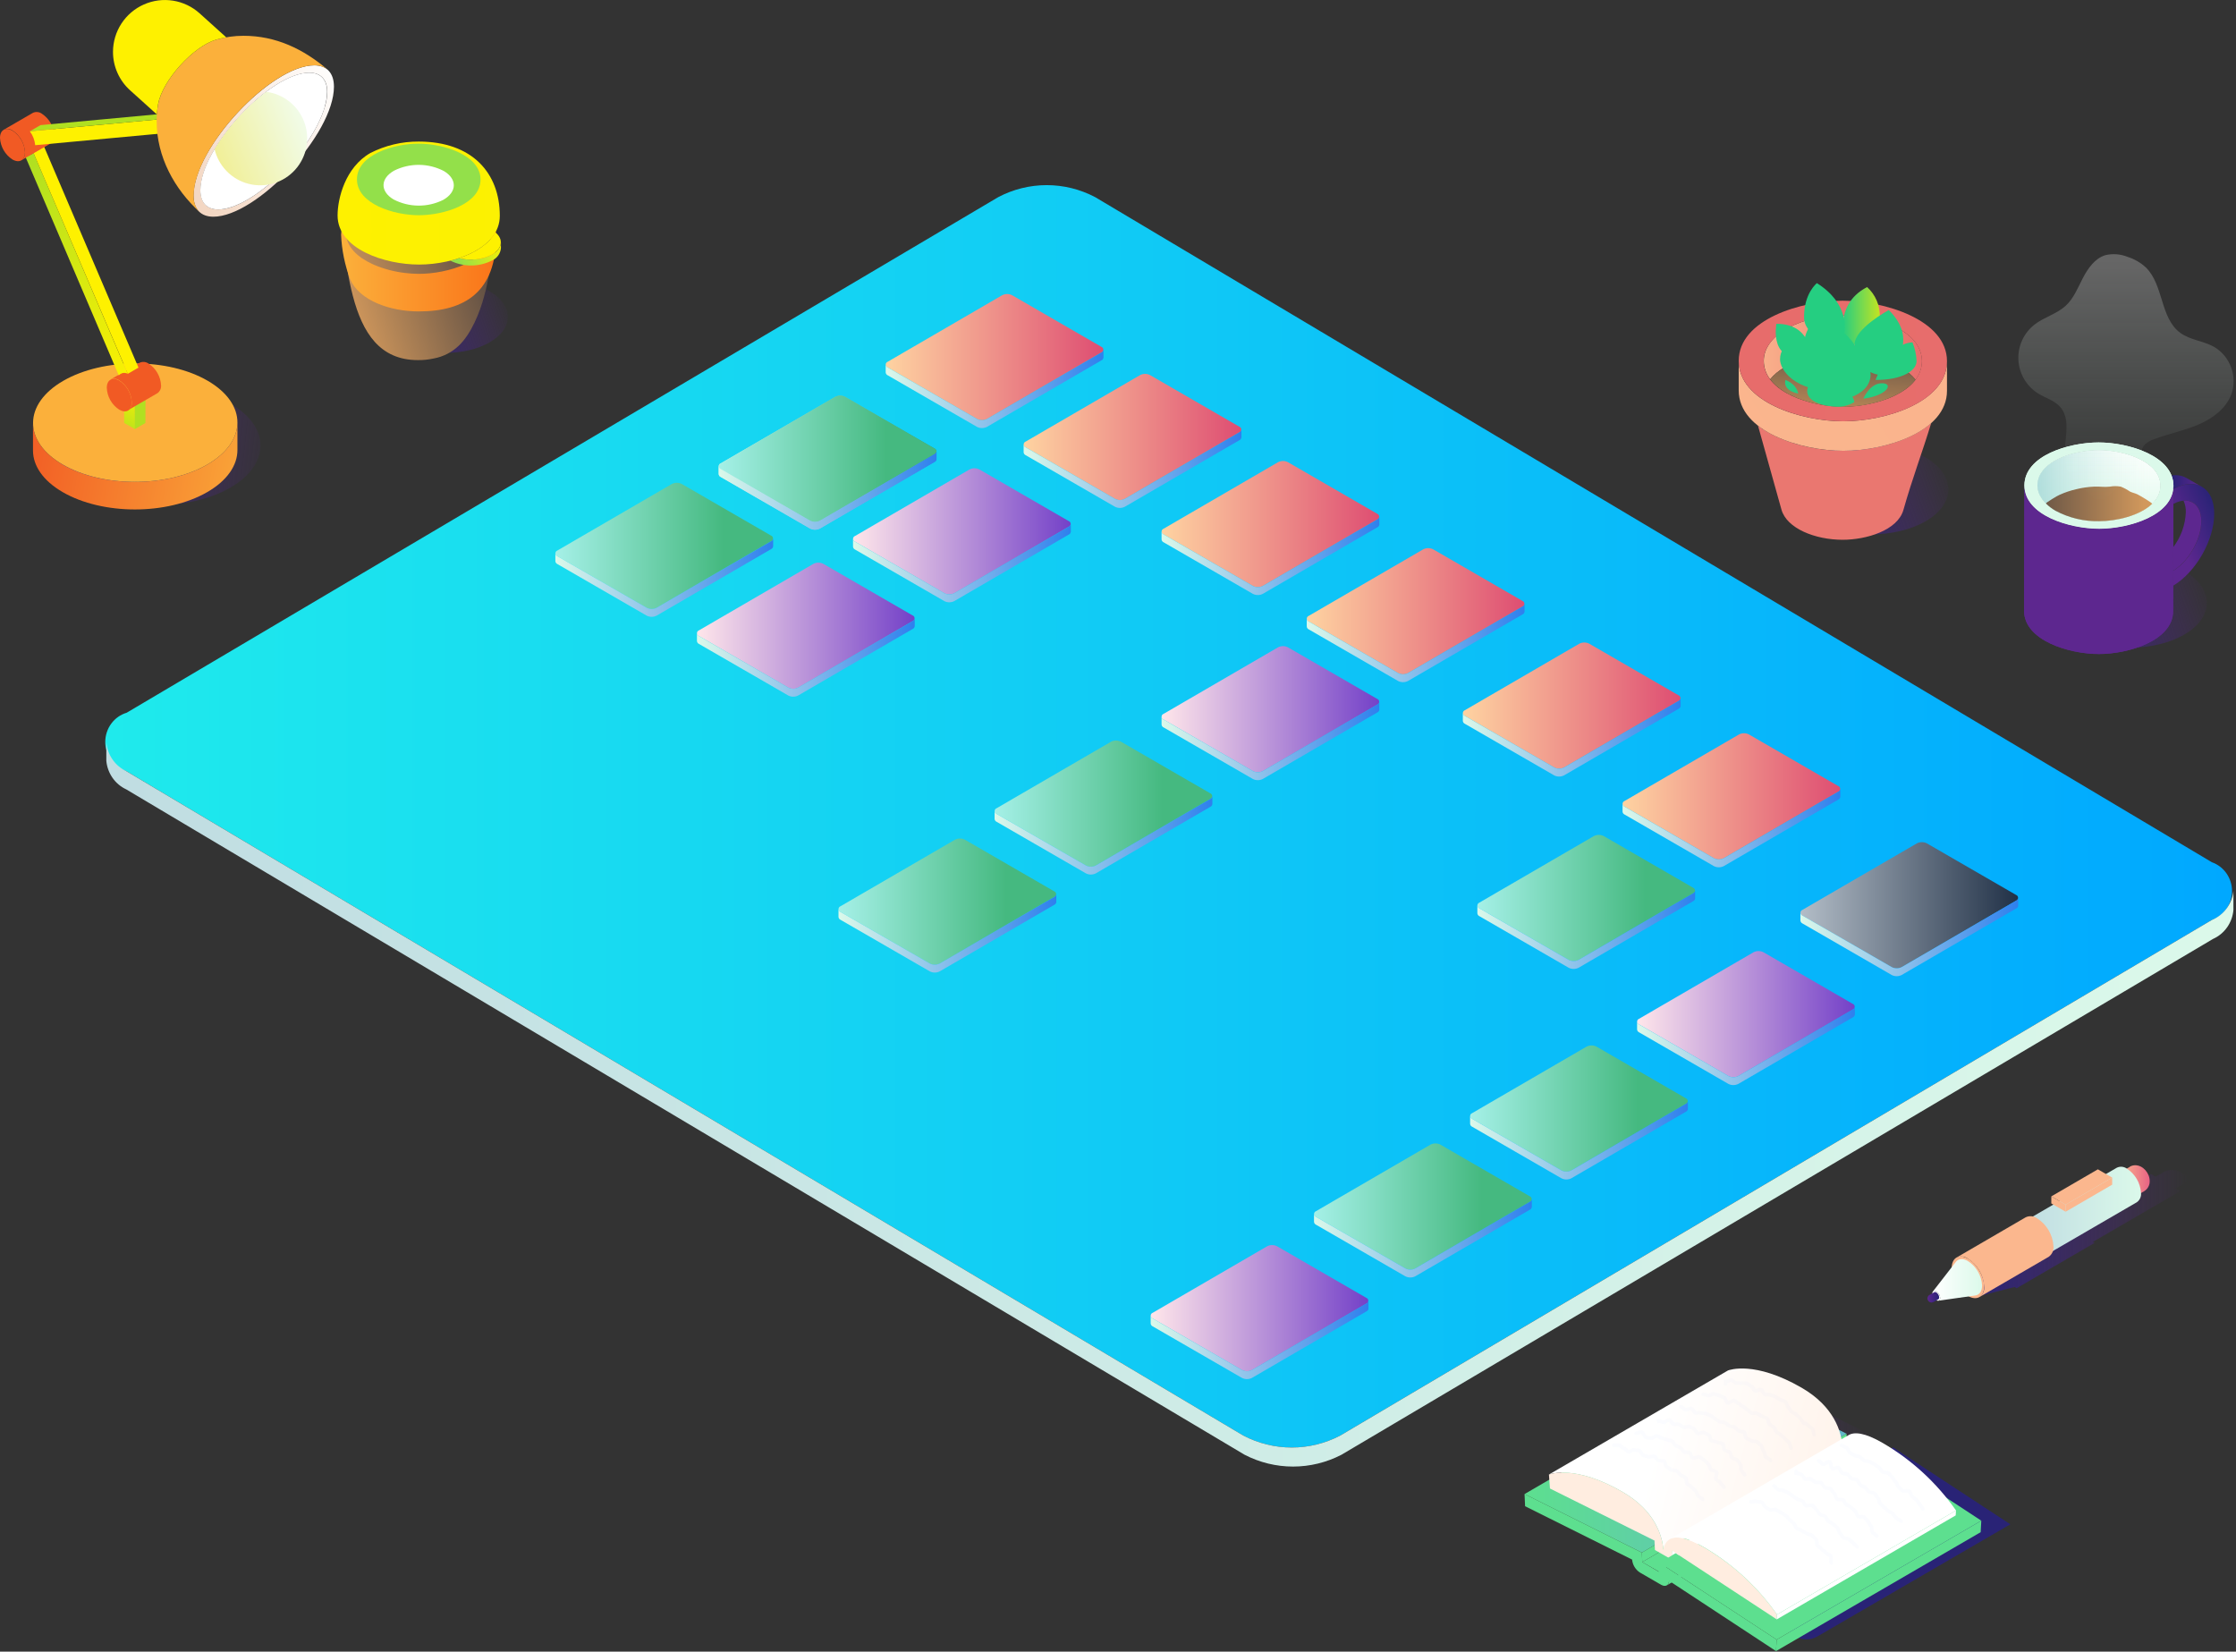 <svg width="616" height="455" viewBox="0 0 616 455" fill="none" xmlns="http://www.w3.org/2000/svg">
<rect x="0" y="0" width="616" height="455" fill="#333333" stroke="none"/>
<path d="M134.839 80.221C128.109 76.331 117.229 76.331 110.539 80.221C103.849 84.111 103.889 90.411 110.619 94.291C117.349 98.171 128.229 98.181 134.919 94.291C141.609 90.401 141.569 84.111 134.839 80.221Z" fill="url(#paint0_linear)"/>
<path d="M135.79 67.001C135.79 58.27 123.66 54.77 115.28 54.77C106.9 54.77 94.9 58.541 94.9 66.531V66.921C95.195 71.826 95.962 76.692 97.19 81.451C99.88 91.751 104.69 99.201 115.11 99.201C116.607 99.221 118.1 99.067 119.56 98.74C122.13 98.258 124.503 97.039 126.39 95.231C129.8 92.01 132.2 86.081 133.39 81.561C133.89 79.781 134.26 78.061 134.6 76.281C135.183 73.214 135.581 70.115 135.79 67.001Z" fill="url(#paint1_linear)"/>
<path d="M135.78 61.101C135.7 62.221 135.59 63.271 135.46 64.271C135 72.001 123.26 75.441 115.41 75.441C114.119 75.438 112.83 75.354 111.55 75.191C108.66 74.857 105.832 74.116 103.15 72.991L102.66 72.771L102.53 72.711C98.48 70.841 95.38 68.001 95.23 64.001C95.13 63.001 95.03 61.511 94.97 60.871C94.335 62.042 93.993 63.349 93.97 64.681C94.144 68.896 94.995 73.055 96.49 77.001C99 82.701 107.28 85.791 115.37 85.791C128.19 85.791 136.68 80.281 136.68 64.991C136.677 63.643 136.369 62.313 135.78 61.101Z" fill="url(#paint2_linear)"/>
<path d="M138 66.751V68.381C137.93 69.102 137.672 69.792 137.25 70.382C136.829 70.972 136.26 71.441 135.6 71.741C133.816 72.649 131.845 73.128 129.844 73.14C127.842 73.153 125.865 72.697 124.07 71.811C124.89 71.611 125.7 71.381 126.49 71.111C129.547 71.906 132.789 71.551 135.6 70.111C137.18 69.181 138 68.001 138 66.751Z" fill="url(#paint3_linear)"/>
<path d="M135.581 70.111C132.77 71.551 129.527 71.906 126.471 71.111C130.841 69.661 134.641 67.291 136.471 64.011C138.741 65.861 138.441 68.441 135.581 70.111Z" fill="url(#paint4_linear)"/>
<path d="M137.69 59.461C137.69 47.721 130.14 39.001 115.36 39.001C110.717 38.97 106.134 40.057 102 42.171C95.12 46.111 93 54.701 93 59.351C93 68.631 106 72.881 115.46 72.881C125.2 72.881 137.69 68.451 137.69 59.461Z" fill="url(#paint5_linear)"/>
<path d="M132.38 49.461C132.38 56.251 122.18 59.291 115.38 59.291C108.58 59.291 98.34 56.191 98.34 49.401C98.34 42.611 108.54 39.571 115.3 39.571C122.06 39.571 132.38 42.671 132.38 49.461Z" fill="url(#paint6_linear)"/>
<path d="M122.29 47.12C120.178 46.022 117.835 45.438 115.455 45.417C113.074 45.397 110.721 45.939 108.59 47.001C104.76 49.151 104.67 52.7 108.4 54.931C110.509 56.032 112.849 56.619 115.228 56.644C117.608 56.668 119.959 56.129 122.09 55.071C125.93 52.901 126 49.35 122.29 47.12Z" fill="white"/>
<path d="M23.76 111.27C12.76 117.64 12.67 127.97 23.63 134.34C34.59 140.71 52.42 140.71 63.45 134.34C74.48 127.97 74.55 117.64 63.59 111.27C52.63 104.9 34.8 104.9 23.76 111.27Z" fill="url(#paint7_linear)"/>
<path d="M9.09 116.53V124.12C9.09 128.27 11.82 132.41 17.27 135.57C28.27 141.94 46.06 141.94 57.09 135.57C62.64 132.37 65.42 128.16 65.41 123.95V116.37C65.41 120.57 62.64 124.78 57.09 127.99C46.09 134.35 28.23 134.35 17.27 127.99C11.83 124.82 9.11 120.68 9.09 116.53Z" fill="url(#paint8_linear)"/>
<path d="M17.41 104.92C6.41 111.29 6.32 121.62 17.28 127.98C28.24 134.34 46.07 134.35 57.1 127.98C68.13 121.61 68.19 111.27 57.23 104.9C46.27 98.53 28.44 98.55 17.41 104.92Z" fill="url(#paint9_linear)"/>
<path d="M37.15 111.59C36.625 111.562 36.116 111.4 35.67 111.12C35.12 110.789 34.624 110.374 34.2 109.89V116.52L37.2 118.22L37.15 111.59Z" fill="url(#paint10_linear)"/>
<path d="M37.13 118.22L40.06 116.52L40.08 109.89L37.15 111.59L37.13 118.22Z" fill="url(#paint11_linear)"/>
<path d="M38.48 99.93C38.872 99.745 39.307 99.67 39.738 99.712C40.169 99.754 40.581 99.912 40.93 100.17C41.931 100.819 42.764 101.695 43.362 102.728C43.96 103.76 44.305 104.919 44.37 106.11C44.413 106.534 44.342 106.961 44.167 107.349C43.991 107.737 43.716 108.072 43.37 108.32L35.3 113C35.647 112.753 35.923 112.418 36.098 112.03C36.274 111.642 36.343 111.214 36.3 110.79C36.246 109.589 35.907 108.419 35.311 107.375C34.714 106.332 33.877 105.445 32.87 104.79C32.52 104.536 32.108 104.38 31.677 104.338C31.247 104.296 30.813 104.369 30.42 104.55L38.48 99.93Z" fill="url(#paint12_linear)"/>
<path d="M32.87 104.85C30.97 103.76 29.42 104.64 29.42 106.85C29.472 108.05 29.809 109.22 30.404 110.264C30.998 111.307 31.834 112.194 32.84 112.85C34.75 113.95 36.3 113.07 36.3 110.85C36.246 109.649 35.907 108.479 35.311 107.435C34.714 106.392 33.877 105.505 32.87 104.85Z" fill="url(#paint13_linear)"/>
<path d="M9.2 42.07C8.899 42.417 8.489 42.649 8.038 42.73C7.586 42.81 7.121 42.732 6.72 42.51L32.72 103.41C33.02 103.066 33.428 102.835 33.877 102.755C34.326 102.675 34.79 102.751 35.19 102.97L9.2 42.07Z" fill="url(#paint14_linear)"/>
<path d="M35.22 102.97L38.15 101.27L12.13 40.37L9.2 42.08L35.22 102.97Z" fill="url(#paint15_linear)"/>
<path d="M58.78 59.7C55.33 59.7 53.32 57.65 53.32 53.85C53.32 40.72 74.7 18 86.57 18C90 18 92 20.09 92 23.88C92 37 70.68 59.7 58.78 59.7ZM89.5 29.39C89.907 28.07 90.129 26.701 90.16 25.32C90.16 21.89 88.34 20.03 85.23 20.03C74.45 20.03 55.23 40.58 55.23 52.41C55.23 55.84 57.04 57.7 60.15 57.7C69.37 57.7 85.82 42 89.5 29.39Z" fill="url(#paint16_linear)"/>
<path d="M9.07 31.08C9.463 30.897 9.897 30.823 10.328 30.865C10.759 30.907 11.17 31.065 11.52 31.32C12.528 31.975 13.365 32.861 13.962 33.905C14.558 34.948 14.897 36.119 14.95 37.32C14.994 37.743 14.924 38.169 14.748 38.556C14.573 38.943 14.297 39.275 13.95 39.52L5.88 44.16C6.226 43.912 6.501 43.578 6.677 43.189C6.852 42.801 6.923 42.374 6.88 41.95C6.822 40.749 6.48 39.579 5.882 38.536C5.284 37.493 4.447 36.607 3.44 35.95C3.086 35.705 2.674 35.559 2.246 35.526C1.817 35.492 1.387 35.573 1 35.76L9.07 31.08Z" fill="url(#paint17_linear)"/>
<path d="M3.45 36C1.55 34.91 0 35.79 0 38C0.063 39.191 0.406 40.349 1.003 41.382C1.599 42.414 2.43 43.291 3.43 43.94C5.33 45.03 6.88 44.16 6.89 41.94C6.823 40.749 6.476 39.592 5.879 38.56C5.281 37.528 4.449 36.651 3.45 36Z" fill="url(#paint18_linear)"/>
<path d="M8.22 36.17C9.052 37.288 9.564 38.612 9.7 40L47.32 36.51V32.81L44.37 31.11V32.82L8.22 36.17Z" fill="url(#paint19_linear)"/>
<path d="M44.38 32.82L47.31 31.11L11.15 34.47L8.22 36.17L44.38 32.82Z" fill="url(#paint20_linear)"/>
<path d="M86.57 18C87.94 17.932 89.286 18.382 90.34 19.26C83.63 13.5 76 9.86 67.09 9.86C64.546 9.856 62.014 10.213 59.57 10.92C53.24 12.77 44.73 22.15 43.57 28.71C43.273 30.279 43.136 31.873 43.16 33.47C43.16 43.17 48.05 52.11 55.06 58.47C54.467 57.869 54.01 57.149 53.719 56.358C53.427 55.566 53.308 54.721 53.37 53.88C53.32 40.76 74.64 18 86.57 18Z" fill="url(#paint21_linear)"/>
<path d="M31.13 14.26C31.139 11.499 31.947 8.8 33.456 6.488C34.965 4.176 37.111 2.351 39.635 1.232C42.159 0.114 44.953 -0.251 47.68 0.184C50.406 0.618 52.949 1.832 55 3.68L62.32 10.28C61.38 10.45 60.47 10.67 59.55 10.92C53.23 12.77 44.72 22.15 43.55 28.71C43.35 30.03 43.25 30.81 43.2 31.51L35.88 24.91C35.78 24.827 35.69 24.733 35.61 24.63C35.69 24.733 35.78 24.827 35.88 24.91C34.38 23.571 33.182 21.93 32.363 20.094C31.544 18.259 31.124 16.27 31.13 14.26Z" fill="url(#paint22_linear)"/>
<path d="M89.499 29.39C85.82 42 69.37 57.7 60.109 57.7C56.999 57.7 55.19 55.84 55.19 52.41C55.19 40.58 74.45 20.03 85.189 20.03C88.299 20.03 90.12 21.89 90.12 25.32C90.088 26.701 89.866 28.07 89.46 29.39" fill="white"/>
<path d="M73.32 25.29C75.663 25.586 77.88 26.518 79.731 27.985C81.582 29.452 82.995 31.398 83.818 33.612C84.641 35.825 84.842 38.222 84.4 40.542C83.957 42.861 82.888 45.016 81.307 46.77C79.727 48.525 77.696 49.814 75.435 50.496C73.175 51.179 70.77 51.229 68.483 50.642C66.195 50.054 64.112 48.852 62.46 47.164C60.808 45.477 59.65 43.369 59.11 41.07C62.839 34.983 67.656 29.634 73.32 25.29Z" fill="url(#paint23_linear)"/>
<path d="M601.66 157.24C593.26 152.39 579.66 152.39 571.33 157.24C563 162.09 563 170 571.43 174.81C579.86 179.62 593.43 179.66 601.76 174.81C610.09 169.96 610.07 162.09 601.66 157.24Z" fill="url(#paint24_linear)"/>
<path d="M606.61 134.12C604.61 132.94 601.79 133.06 598.71 134.75C598.75 134.442 598.77 134.131 598.77 133.82C598.771 132.853 598.584 131.896 598.22 131C599.644 130.741 601.115 130.985 602.38 131.69L606.61 134.12Z" fill="url(#paint25_linear)"/>
<path d="M610 141.52C610 148.75 605 157.58 598.71 161.34V157.24C603.01 154.61 606.46 148.55 606.44 143.57C606.42 138.59 603.02 136.57 598.77 138.8V134.72C605 131.36 610 134.34 610 141.52Z" fill="url(#paint26_linear)"/>
<path d="M606.43 143.57C606.43 148.57 603 154.57 598.7 157.24V150.75C600.818 147.968 602.032 144.604 602.18 141.11C602.209 140.013 601.994 138.924 601.55 137.92C602.427 137.826 603.311 138.008 604.08 138.44C605.53 139.28 606.43 141.05 606.43 143.57Z" fill="url(#paint27_linear)"/>
<path d="M595.171 133.81C595.171 140.55 585.011 143.57 578.301 143.57C574.121 143.654 569.99 142.666 566.301 140.7C562.981 138.78 561.301 136.25 561.301 133.7C561.331 127 571.441 124 578.201 124C584.961 124 595.171 127.05 595.171 133.81Z" fill="url(#paint28_linear)"/>
<path d="M598.77 133.84L598.67 168.34C598.67 176.48 586.42 180.17 578.21 180.17C570 180.17 557.61 176.44 557.61 168.24L557.71 133.74C557.71 141.94 570.05 145.67 578.31 145.67C586.57 145.67 598.75 142 598.77 133.84Z" fill="url(#paint29_linear)"/>
<path d="M578.17 121.89C586.45 121.89 598.77 125.63 598.77 133.82C598.77 142.01 586.46 145.67 578.31 145.67C570.16 145.67 557.71 142 557.71 133.74C557.71 125.48 570 121.89 578.17 121.89ZM566.3 140.72C569.991 142.681 574.121 143.669 578.3 143.59C585.02 143.59 595.17 140.59 595.17 133.81C595.17 127.03 585 124 578.19 124C571.38 124 561.31 127 561.31 133.75C561.31 136.28 562.98 138.75 566.31 140.75" fill="url(#paint30_linear)"/>
<path d="M595.171 133.81C595.171 140.55 585.011 143.57 578.301 143.57C574.121 143.654 569.99 142.666 566.301 140.7C562.981 138.78 561.301 136.25 561.301 133.7C561.331 127 571.441 124 578.201 124C584.961 124 595.171 127.05 595.171 133.81Z" fill="url(#paint31_linear)"/>
<path d="M598.77 133.84L598.67 168.34C598.67 176.48 586.42 180.17 578.21 180.17C570 180.17 557.61 176.44 557.61 168.24L557.71 133.74C557.71 141.94 570.05 145.67 578.31 145.67C586.57 145.67 598.75 142 598.77 133.84Z" fill="url(#paint32_linear)"/>
<path d="M578.17 121.89C586.45 121.89 598.77 125.63 598.77 133.82C598.77 142.01 586.46 145.67 578.31 145.67C570.16 145.67 557.71 142 557.71 133.74C557.71 125.48 570 121.89 578.17 121.89ZM566.3 140.72C569.991 142.681 574.121 143.669 578.3 143.59C585.02 143.59 595.17 140.59 595.17 133.81C595.17 127.03 585 124 578.19 124C571.38 124 561.31 127 561.31 133.75C561.31 136.28 562.98 138.75 566.31 140.75" fill="url(#paint33_linear)"/>
<path d="M595.17 133.81C595.17 140.55 585.01 143.57 578.3 143.57C574.12 143.654 569.989 142.666 566.3 140.7C562.98 138.78 561.3 136.25 561.3 133.7C561.33 127 571.44 124 578.2 124C584.96 124 595.17 127.05 595.17 133.81Z" fill="url(#paint34_linear)"/>
<path d="M563.65 138.71C564.442 139.491 565.333 140.163 566.3 140.71C569.99 142.676 574.121 143.664 578.3 143.58C583.05 143.58 589.51 142.07 592.89 138.8C593.09 138.6 589.15 136.31 588.8 136.16C588.14 135.86 587.39 135.72 586.8 135.42C586.006 134.875 585.154 134.419 584.26 134.06C583.269 133.873 582.252 133.873 581.26 134.06C579.71 134.25 578.41 133.98 576.9 134.06C575.275 134.129 573.66 134.36 572.08 134.75C570.46 135.11 568.881 135.64 567.37 136.33C567 136.43 563.48 138.54 563.65 138.71Z" fill="url(#paint35_linear)"/>
<path d="M569.46 129.21C567.3 123.75 571.46 116.53 567.57 112.12C565.99 110.33 563.57 109.66 561.5 108.41C559.916 107.422 558.594 106.066 557.645 104.457C556.697 102.849 556.15 101.035 556.052 99.171C555.954 97.306 556.307 95.445 557.081 93.746C557.856 92.047 559.028 90.559 560.5 89.41C563.14 87.36 566.6 86.51 569.06 84.25C571.28 82.25 572.43 79.25 573.81 76.61C575.19 73.97 577.11 71.17 580 70.3C582.038 69.812 584.178 69.973 586.12 70.76C588.002 71.352 589.73 72.352 591.18 73.69C596.09 78.52 595.09 87.62 600.64 91.69C603.36 93.69 607.01 93.9 609.96 95.55C612.128 96.839 613.787 98.835 614.659 101.201C615.531 103.568 615.563 106.162 614.75 108.55C613.27 112.55 609.54 115.3 605.63 116.97C601.72 118.64 597.49 119.46 593.5 120.97C592.579 121.249 591.727 121.719 591 122.35C589.46 123.89 589.56 126.35 588.81 128.44C587.81 131.19 585.3 133.07 582.92 134.78C581.92 135.5 579.58 137.96 578.38 137.99C577.18 138.02 576.12 136.42 575.26 135.66C573.08 133.74 570.57 132 569.46 129.21Z" fill="url(#paint36_linear)"/>
<path d="M598.77 133.84V134.72C598.751 134.713 598.729 134.713 598.71 134.72C598.749 134.428 598.769 134.134 598.77 133.84Z" fill="url(#paint37_linear)"/>
<path d="M428 412.591L484.38 379.831L516.7 395.951L460.32 428.711L428 412.591Z" fill="url(#paint38_linear)"/>
<path d="M465.13 431.491L521.52 398.721L553.83 419.921L500.65 450.831C499.686 451.388 498.587 451.667 497.474 451.635C496.362 451.603 495.28 451.263 494.35 450.651L465.13 431.491Z" fill="url(#paint39_linear)"/>
<path d="M420 411.591L476.38 378.831L508.7 394.951L452.32 427.711L420 411.591Z" fill="url(#paint40_linear)"/>
<path d="M452.32 427.711L508.7 394.951L508.82 397.551L452.43 430.321L452.32 427.711Z" fill="url(#paint41_linear)"/>
<path d="M452.43 430.321L508.82 397.551L513.39 400.191L457.01 432.961L452.43 430.321Z" fill="url(#paint42_linear)"/>
<path d="M515.56 404.001L459.18 436.741C459.382 436.601 459.547 436.412 459.657 436.192C459.767 435.972 459.819 435.727 459.81 435.481L516.19 402.711C516.208 402.962 516.159 403.214 516.048 403.441C515.938 403.667 515.769 403.861 515.56 404.001Z" fill="url(#paint43_linear)"/>
<path d="M457.13 430.491L489.45 451.691L489.28 454.851L459.81 435.481C459.74 436.771 458.81 437.251 457.64 436.591L451.78 433.201C451.176 432.808 450.669 432.284 450.297 431.667C449.924 431.051 449.696 430.358 449.63 429.641L420.15 414.941L420 411.591L452.32 427.711L452.43 430.321L457 433.001L457.13 430.491Z" fill="url(#paint44_linear)"/>
<path d="M489.45 451.691L545.83 418.921L545.66 422.091L489.28 454.851L489.45 451.691Z" fill="url(#paint45_linear)"/>
<path d="M457.13 430.491L513.52 397.721L545.83 418.921L489.45 451.691L457.13 430.491Z" fill="url(#paint46_linear)"/>
<path d="M509.95 398.501L509.82 400.971L462.54 428.441L461.66 427.861L460.54 428.511L460.61 427.171L509.95 398.501Z" fill="white"/>
<path d="M496.32 382.291C483.41 374.831 476.43 377.401 476.06 377.531L426.72 406.211C427.09 406.071 434.07 403.501 447 411.001C456.1 416.251 457.94 423.251 458.24 426.931L507.55 398.221C507.26 394.541 505.41 387.541 496.32 382.291Z" fill="url(#paint47_linear)"/>
<path d="M489.54 444.781L489.44 446.091L461.66 427.861L460.66 427.171L460.59 428.511L459.59 429.091L455.92 427.001L455.8 424.401L427 410.061L426.72 406.201C427.09 406.071 434.07 403.501 447 411.001C456.09 416.251 457.94 423.251 458.24 426.931C458.67 424.321 460.76 421.251 469.34 426.211C477.34 430.864 484.232 437.2 489.54 444.781Z" fill="url(#paint48_linear)"/>
<path d="M460 424.001L509.29 395.341C510.83 394.441 513.63 394.601 518.65 397.501C526.664 402.16 533.564 408.511 538.87 416.111L489.54 444.781C484.231 437.184 477.331 430.833 469.32 426.171C464.29 423.271 461.5 423.111 460 424.001Z" fill="url(#paint49_linear)"/>
<path d="M489.539 444.781L538.869 416.111L538.779 417.471L489.439 446.141L489.539 444.781Z" fill="white"/>
<g opacity="0.15">
<path opacity="0.15" d="M499.779 395.201C499.559 394.771 499.619 394.131 499.349 393.691C499.079 393.251 498.459 393.061 498.159 392.641C497.859 392.221 497.069 392.241 496.739 391.851C496.409 391.461 496.239 391.011 495.879 390.631C495.519 390.251 495.159 389.991 494.779 389.631C494.399 389.271 493.889 389.201 493.489 388.871C493.089 388.541 493.029 387.871 492.609 387.581C492.189 387.291 492.219 386.371 491.789 386.091C491.359 385.811 490.789 385.811 490.329 385.551C489.869 385.291 489.539 384.961 489.129 384.741C488.719 384.521 488.129 384.501 487.729 384.291C487.329 384.081 486.609 384.371 486.189 384.171C485.769 383.971 485.639 383.021 485.189 382.831C484.739 382.641 483.939 383.311 483.509 383.141C483.079 382.971 482.919 382.001 482.479 381.881C482.039 381.761 481.639 381.261 481.199 381.131C480.759 381.001 480.149 381.131 479.699 381.061C479.249 380.991 478.699 381.061 478.239 380.991C477.779 380.921 477.359 380.211 476.919 380.141C476.479 380.071 475.849 380.681 475.399 380.641V381.281" stroke="#4E7FFF" stroke-miterlimit="10" stroke-linecap="round"/>
<path opacity="0.15" d="M469.24 384.112C469.69 384.112 470.14 384.392 470.64 384.472C471.14 384.552 471.71 383.852 472.2 384.002C472.69 384.152 473.13 384.312 473.61 384.432C474.09 384.552 474.48 384.872 474.96 385.022C475.44 385.172 475.5 386.352 475.96 386.512C476.42 386.672 477.29 385.612 477.75 385.792C478.21 385.972 478.51 386.482 478.96 386.672C479.41 386.862 479.73 387.272 480.17 387.482C480.61 387.692 480.92 388.092 481.36 388.312C481.8 388.532 482.04 389.022 482.48 389.252C482.92 389.482 483.64 389.112 484.06 389.362C484.48 389.612 484.96 389.862 485.37 390.132C485.78 390.402 486.37 390.452 486.8 390.732C487.23 391.012 487.09 392.032 487.47 392.332C487.85 392.632 488.3 392.892 488.66 393.222C489.02 393.552 489.11 394.172 489.45 394.522C489.79 394.872 490.37 395.022 490.68 395.392C490.99 395.762 491.53 396.012 491.81 396.392C492.09 396.772 492.66 397.062 492.91 397.472C493.16 397.882 493.2 398.472 493.42 398.922" stroke="#4E7FFF" stroke-miterlimit="10" stroke-linecap="round"/>
<path opacity="0.15" d="M463.08 387.571C463.53 387.571 463.93 388.261 464.43 388.331C464.93 388.401 465.43 387.921 465.94 388.021C466.45 388.121 466.63 389.121 467.12 389.241C467.61 389.361 468.12 389.061 468.59 389.241C469.06 389.421 469.59 389.241 470.03 389.421C470.47 389.601 470.87 389.851 471.33 390.031C471.79 390.211 472.08 390.671 472.53 390.871C472.98 391.071 473.29 391.431 473.73 391.641C474.17 391.851 474.73 391.691 475.18 391.911C475.63 392.131 475.91 392.551 476.34 392.791C476.77 393.031 477.34 392.871 477.8 393.121C478.26 393.371 478.53 393.851 478.94 394.121C479.35 394.391 480.07 394.271 480.47 394.551C480.87 394.831 480.71 395.891 481.08 396.191C481.45 396.491 482.08 396.531 482.45 396.861C482.82 397.191 483.82 396.931 484.15 397.281C484.48 397.631 484.94 398.001 485.25 398.371C485.56 398.741 485.59 399.431 485.87 399.831C486.15 400.231 486.13 400.831 486.38 401.291C486.63 401.751 487.57 401.821 487.78 402.291" stroke="#4E7FFF" stroke-miterlimit="10" stroke-linecap="round"/>
<path opacity="0.15" d="M480.64 406.281C480.43 405.851 480.02 405.551 479.75 405.101C479.48 404.651 479.75 403.941 479.48 403.521C479.21 403.101 478.99 402.651 478.66 402.251C478.33 401.851 477.49 402.001 477.13 401.621C476.77 401.241 476.91 400.461 476.54 400.121C476.17 399.781 475.54 399.771 475.15 399.441C474.76 399.111 474.96 398.051 474.54 397.741C474.12 397.431 473.45 397.561 473.02 397.281C472.59 397.001 471.95 397.141 471.5 396.881C471.05 396.621 471.14 395.531 470.73 395.301C470.32 395.071 469.84 394.871 469.43 394.661C469.02 394.451 468.13 395.091 467.71 394.891C467.29 394.691 467.11 393.891 466.71 393.661C466.31 393.431 465.85 393.171 465.41 393.001C464.97 392.831 464.25 393.321 463.82 393.171C463.39 393.021 462.99 392.551 462.55 392.411C462.11 392.271 461.55 392.461 461.08 392.351C460.61 392.241 460.32 391.261 459.88 391.171C459.44 391.081 458.75 391.881 458.3 391.811C457.85 391.741 457.37 391.441 456.92 391.401C456.925 391.468 456.925 391.535 456.92 391.601" stroke="#4E7FFF" stroke-miterlimit="10" stroke-linecap="round"/>
<path opacity="0.15" d="M450.74 394.881C451.19 394.881 451.74 394.451 452.24 394.521C452.74 394.591 453 395.861 453.45 396.001C453.9 396.141 454.36 396.081 454.84 396.201C455.32 396.321 456.03 395.431 456.51 395.581C456.99 395.731 457.36 396.051 457.83 396.211C458.3 396.371 458.83 396.401 459.24 396.581C459.65 396.761 460.17 396.831 460.63 397.021C461.09 397.211 461.22 398.021 461.63 398.231L462.92 398.851C463.34 399.061 463.54 399.701 463.92 399.931C464.3 400.161 464.99 399.931 465.42 400.191C465.85 400.451 465.88 401.361 466.29 401.631C466.7 401.901 467.87 401.111 468.29 401.401C468.71 401.691 469.16 401.991 469.54 402.291C469.92 402.591 470.29 403.041 470.65 403.371C471.01 403.701 471.01 404.471 471.35 404.831C471.69 405.191 472.57 405.131 472.88 405.501C473.19 405.871 472.49 407.091 472.77 407.501C473.05 407.911 473.71 408.061 473.96 408.501C474.21 408.941 474.7 409.241 474.96 409.681" stroke="#4E7FFF" stroke-miterlimit="10" stroke-linecap="round"/>
<path opacity="0.15" d="M444.59 398.161C445.04 398.161 445.59 398.161 446.06 398.161C446.53 398.161 446.89 398.891 447.39 398.991C447.89 399.091 448.14 399.801 448.62 399.931C449.1 400.061 449.76 399.281 450.24 399.431C450.72 399.581 451.24 399.481 451.69 399.651C452.14 399.821 452.28 400.751 452.74 400.931C453.2 401.111 453.67 401.121 454.12 401.321C454.57 401.521 455.3 401.011 455.75 401.221C456.2 401.431 456.4 402.061 456.84 402.281C457.28 402.501 457.93 402.281 458.36 402.501C458.79 402.721 458.73 403.801 459.15 404.041C459.57 404.281 459.95 404.651 460.36 404.911C460.77 405.171 461.55 404.961 461.95 405.251C462.35 405.541 462.63 406.031 463.01 406.341C463.39 406.651 464.01 406.741 464.37 407.071C464.73 407.401 464.47 408.411 464.8 408.761C465.13 409.111 465.67 409.311 465.98 409.681C466.29 410.051 466.83 410.291 467.11 410.681C467.39 411.071 467.52 411.611 467.77 412.031C468.02 412.451 468.88 412.591 469.09 413.031" stroke="#4E7FFF" stroke-miterlimit="10" stroke-linecap="round"/>
</g>
<g opacity="0.15">
<path opacity="0.15" d="M482.34 413.712C482.77 413.832 483.34 413.442 483.85 413.622C484.36 413.802 484.85 413.622 485.33 413.862C485.81 414.102 485.86 414.862 486.33 415.132C486.8 415.402 487.1 415.662 487.54 415.912C487.98 416.162 488.9 415.612 489.32 415.912C489.74 416.212 490.19 416.442 490.61 416.722C491.03 417.002 491.52 417.202 491.93 417.482C492.34 417.762 492.59 418.322 492.99 418.622C493.39 418.922 493.73 419.342 494.12 419.622C494.51 419.902 494.56 420.702 494.95 421.012C495.34 421.322 495.95 421.362 496.35 421.672C496.75 421.982 497.35 422.112 497.69 422.432C498.03 422.752 498.85 422.672 499.22 423.002C499.59 423.332 499.92 423.772 500.28 424.112C500.64 424.452 500.39 425.462 500.73 425.812C501.07 426.162 501.58 426.402 501.92 426.812C502.26 427.222 502.77 427.422 503.09 427.812C503.41 428.202 504.09 428.322 504.38 428.692C504.67 429.062 504.23 430.172 504.53 430.542" stroke="#4E7FFF" stroke-miterlimit="10" stroke-linecap="round"/>
<path opacity="0.15" d="M488.7 409.381C489.13 409.491 489.39 410.201 489.88 410.381C490.37 410.561 490.88 410.381 491.33 410.621C491.78 410.861 492.18 410.991 492.64 411.231C493.1 411.471 493.39 411.821 493.83 412.081C494.27 412.341 494.63 412.701 495.06 412.961C495.49 413.221 496.06 413.191 496.52 413.471C496.98 413.751 497.06 414.471 497.52 414.761C497.98 415.051 498.96 414.471 499.37 414.761C499.78 415.051 500.02 415.601 500.42 415.901C500.82 416.201 500.95 416.901 501.34 417.171C501.73 417.441 502.44 417.441 502.82 417.751C503.2 418.061 503.33 418.751 503.7 419.051C504.07 419.351 504.63 419.541 505 419.871C505.37 420.201 505.81 420.491 506.17 420.871C506.53 421.251 506.51 421.981 506.86 422.331C507.21 422.681 507.43 423.181 507.77 423.531C508.11 423.881 509.06 423.721 509.39 424.081C509.72 424.441 510.25 424.691 510.57 425.081C510.89 425.471 511.35 425.781 511.66 426.151" stroke="#4E7FFF" stroke-miterlimit="10" stroke-linecap="round"/>
<path opacity="0.15" d="M494.83 405.312C494.83 405.312 494.83 405.782 494.83 405.792C495.311 405.889 495.785 406.016 496.25 406.172C496.67 406.322 496.82 407.172 497.25 407.402C497.68 407.632 498.38 407.212 498.83 407.452C499.28 407.692 499.59 408.042 500.04 408.292C500.49 408.542 501.28 408.202 501.71 408.462C502.14 408.722 502.24 409.532 502.71 409.802C503.18 410.072 503.89 409.882 504.3 410.162C504.71 410.442 504.88 411.162 505.3 411.412C505.72 411.662 505.64 412.642 506.04 412.942C506.44 413.242 507.36 412.942 507.75 413.202C508.14 413.462 508.27 414.202 508.65 414.492C509.03 414.782 509.59 414.952 509.97 415.282C510.35 415.612 510.73 415.952 511.09 416.282C511.45 416.612 511.48 417.352 511.84 417.692C512.2 418.032 513.3 417.692 513.64 418.012C513.98 418.332 514.3 418.822 514.64 419.172C514.98 419.522 515.14 420.172 515.47 420.482C515.8 420.792 515.54 421.782 515.86 422.152C516.18 422.522 516.71 422.762 517.01 423.152" stroke="#4E7FFF" stroke-miterlimit="10" stroke-linecap="round"/>
<path opacity="0.15" d="M501 402.431C501.43 402.541 501.69 403.191 502.18 403.371C502.67 403.551 503.55 402.501 504.03 402.721C504.51 402.941 504.3 404.311 504.75 404.541C505.2 404.771 506.09 404.081 506.53 404.331C506.97 404.581 507.02 405.491 507.45 405.751C507.88 406.011 508.54 405.911 508.96 406.181C509.38 406.451 509.63 407.011 510.04 407.291C510.45 407.571 511.18 407.431 511.59 407.721C512 408.011 512.1 408.721 512.5 409.041C512.9 409.361 513.43 409.491 513.82 409.801C514.21 410.111 514.48 410.601 514.82 410.921C515.16 411.241 516.02 411.081 516.4 411.411C516.78 411.741 516.97 412.301 517.33 412.641C517.69 412.981 517.6 413.841 517.95 414.191C518.3 414.541 518.68 414.881 519.03 415.191C519.38 415.501 519.82 415.841 520.15 416.191C520.48 416.541 521.15 416.691 521.44 417.051C521.73 417.411 522.1 417.841 522.44 418.201C522.78 418.561 523.44 418.701 523.75 419.071" stroke="#4E7FFF" stroke-miterlimit="10" stroke-linecap="round"/>
<path opacity="0.15" d="M507.31 398.181C507.74 398.291 508.19 398.641 508.68 398.821C509.17 399.001 509.2 400.011 509.68 400.231C510.16 400.451 510.47 400.701 510.93 400.941C511.39 401.181 511.93 401.091 512.35 401.341C512.77 401.591 513.09 402.061 513.52 402.341C513.95 402.621 514.67 402.411 515.08 402.681C515.49 402.951 516.01 403.121 516.42 403.401C516.83 403.681 517.25 403.991 517.65 404.281C518.05 404.571 518.25 405.181 518.65 405.481C519.05 405.781 519.9 405.531 520.29 405.841C520.68 406.151 520.95 406.651 521.29 406.971C521.63 407.291 521.84 407.891 522.21 408.221C522.58 408.551 522.65 409.221 523.01 409.581C523.37 409.941 523.72 410.301 524.08 410.641C524.44 410.981 525.67 410.481 526.01 410.821C526.35 411.161 526.43 411.821 526.77 412.211C527.11 412.601 527.63 412.811 527.96 413.211C528.29 413.611 528.57 414.061 528.89 414.421C529.21 414.781 529.41 415.331 529.71 415.701" stroke="#4E7FFF" stroke-miterlimit="10" stroke-linecap="round"/>
</g>
<path d="M601.696 323.54L600.436 322.81C599.78 322.475 599.053 322.3 598.316 322.3C597.579 322.3 596.853 322.475 596.196 322.81L593.866 324.17L592.586 323.42L568.486 337.42L567.996 337.15L546.506 349.64L547.066 349.96L542.286 356.35L543.996 357.35L554.996 354.56L555.556 354.89L577.056 342.39L576.576 342.12L600.676 328.12L599.386 327.38L601.716 326.03C601.973 325.942 602.195 325.776 602.353 325.556C602.511 325.335 602.595 325.071 602.595 324.8C602.595 324.529 602.511 324.265 602.353 324.044C602.195 323.823 601.973 323.658 601.716 323.57" fill="url(#paint50_linear)"/>
<path d="M586.776 321.43L583.996 323.03C584.217 322.9 584.47 322.834 584.726 322.84C586.546 322.84 588.726 325.6 588.726 327.99C588.757 328.333 588.698 328.678 588.556 328.991C588.414 329.305 588.194 329.577 587.916 329.78L590.716 328.15C591.195 327.858 591.588 327.444 591.853 326.95C592.119 326.456 592.247 325.9 592.226 325.34C592.226 323.21 590.416 321 588.226 321C587.71 321.005 587.204 321.142 586.756 321.4" fill="url(#paint51_linear)"/>
<path d="M585.887 321.91C585.496 321.635 585.039 321.469 584.563 321.429C584.087 321.388 583.608 321.475 583.177 321.68L558.477 336.03C558.909 335.828 559.387 335.743 559.862 335.783C560.338 335.824 560.794 335.988 561.187 336.26C562.337 336.98 563.299 337.963 563.994 339.127C564.69 340.292 565.098 341.606 565.187 342.96C565.24 343.457 565.157 343.96 564.948 344.414C564.738 344.868 564.409 345.257 563.997 345.54L588.697 331.19C589.098 330.9 589.415 330.508 589.614 330.054C589.813 329.6 589.886 329.102 589.827 328.61C589.744 327.262 589.343 325.952 588.659 324.788C587.974 323.624 587.024 322.638 585.887 321.91Z" fill="url(#paint52_linear)"/>
<path d="M545.306 357.32C547.049 356.307 547.047 353.051 545.302 350.048C543.557 347.044 540.729 345.43 538.986 346.443C537.243 347.456 537.245 350.712 538.99 353.715C540.736 356.719 543.563 358.333 545.306 357.32Z" fill="url(#paint53_linear)"/>
<path d="M561.176 335.61C560.729 335.295 560.207 335.105 559.662 335.058C559.118 335.01 558.571 335.108 558.076 335.34L538.996 346.44C539.491 346.208 540.038 346.11 540.582 346.158C541.127 346.205 541.649 346.395 542.096 346.71C543.401 347.539 544.491 348.665 545.276 349.997C546.062 351.328 546.521 352.827 546.616 354.37C546.685 354.933 546.601 355.504 546.372 356.024C546.143 356.543 545.778 356.991 545.316 357.32L564.406 346.23C564.874 345.894 565.242 345.438 565.471 344.91C565.7 344.381 565.781 343.801 565.706 343.23C565.605 341.692 565.142 340.201 564.355 338.876C563.568 337.552 562.478 336.433 561.176 335.61Z" fill="url(#paint54_linear)"/>
<path d="M542.086 347.36C540.706 346.59 539.496 346.75 538.826 347.62L532.506 355.77C532.619 355.646 532.775 355.57 532.942 355.557C533.109 355.544 533.275 355.595 533.406 355.7C533.723 355.899 533.988 356.17 534.179 356.492C534.37 356.814 534.482 357.176 534.506 357.55C534.506 358.01 534.306 358.29 533.996 358.33L544.206 356.88C545.326 356.72 546.066 355.7 546.046 354.06C545.962 352.71 545.56 351.398 544.871 350.234C544.183 349.069 543.228 348.084 542.086 347.36Z" fill="url(#paint55_linear)"/>
<path d="M534.188 358.261C534.608 358.016 534.607 357.23 534.185 356.504C533.763 355.778 533.081 355.388 532.66 355.632C532.24 355.876 532.241 356.663 532.663 357.388C533.085 358.114 533.767 358.505 534.188 358.261Z" fill="url(#paint56_linear)"/>
<path d="M531.556 356.73C531.318 356.867 531.14 357.088 531.056 357.35C530.985 357.567 530.981 357.801 531.046 358.021C531.111 358.241 531.24 358.435 531.418 358.58C531.596 358.724 531.813 358.811 532.042 358.829C532.27 358.846 532.498 358.795 532.696 358.68L533.996 357.93C534.076 357.868 534.139 357.787 534.179 357.694C534.219 357.602 534.236 357.5 534.226 357.4C534.207 357.124 534.123 356.857 533.983 356.619C533.842 356.382 533.648 356.18 533.416 356.03C533.335 355.975 533.241 355.941 533.143 355.932C533.045 355.924 532.946 355.94 532.856 355.98L531.556 356.74" fill="url(#paint57_linear)"/>
<path d="M581.886 324.41L569.066 331.86L565.126 329.58L577.946 322.13L581.886 324.41Z" fill="url(#paint58_linear)"/>
<path d="M581.886 324.41V326.36L569.066 333.81V331.86L581.886 324.41Z" fill="url(#paint59_linear)"/>
<path d="M569.066 331.86V333.81L565.116 331.53L565.126 329.58L569.066 331.86Z" fill="url(#paint60_linear)"/>
<path d="M34.898 196.345C33.207 196.85 31.72 197.9 30.658 199.34C29.596 200.779 29.014 202.531 29 204.336C28.986 206.14 29.54 207.901 30.58 209.358C31.619 210.815 33.089 211.889 34.772 212.422L342.515 395.475C346.651 397.64 351.229 398.769 355.874 398.769C360.518 398.769 365.096 397.64 369.232 395.475L609.365 253.424C610.981 252.857 612.384 251.787 613.378 250.363C614.371 248.939 614.905 247.232 614.905 245.482C614.905 243.731 614.371 242.025 613.378 240.601C612.384 239.177 610.981 238.106 609.365 237.54L301.685 54.293C297.56 52.129 292.992 51 288.358 51C283.724 51 279.156 52.129 275.031 54.293L34.898 196.345Z" fill="url(#paint61_linear)"/>
<path d="M34.773 212.423L342.517 395.475C346.652 397.64 351.23 398.769 355.875 398.769C360.519 398.769 365.097 397.64 369.233 395.475L609.366 253.424C610.97 252.766 612.368 251.673 613.412 250.263C614.455 248.852 615.104 247.177 615.289 245.417V250.712C615.135 252.429 614.533 254.073 613.547 255.47C612.56 256.867 611.225 257.967 609.681 258.654L369.548 400.77C365.414 402.904 360.85 404.016 356.221 404.016C351.593 404.016 347.028 402.904 342.895 400.77L34.773 217.459C33.262 216.759 31.958 215.662 30.995 214.278C30.032 212.894 29.444 211.274 29.291 209.582L29.291 204.352C29.412 206.078 29.985 207.739 30.95 209.159C31.914 210.579 33.235 211.707 34.773 212.423Z" fill="url(#paint62_linear)"/>
<path d="M530.44 126C522.04 121.15 508.44 121.15 500.11 126C491.78 130.85 491.81 138.72 500.21 143.57C508.61 148.42 522.21 148.42 530.54 143.57C538.87 138.72 538.85 130.86 530.44 126Z" fill="url(#paint63_linear)"/>
<path d="M485.91 99.41C485.916 101.25 486.532 103.036 487.66 104.49C491.66 99.49 500.94 97.21 507.6 97.21C514.26 97.21 523.69 99.55 527.72 104.61C528.863 103.148 529.486 101.346 529.49 99.49V99.35C529.33 90.73 516.27 86.83 507.63 86.83C502.377 86.734 497.184 87.951 492.52 90.37C487.76 93.04 485.91 96.37 485.91 99.37V99.41Z" fill="url(#paint64_linear)"/>
<path d="M532.051 116.49C529.491 124.9 526.921 131.49 524.371 140.49C522.751 146.14 514.131 148.7 507.641 148.7C500.021 148.7 492.231 145.56 490.781 140.4C488.621 132.68 486.464 124.963 484.311 117.25C490.311 121.97 500.311 124.19 507.761 124.19C515.791 124.19 526.271 121.71 532.051 116.49Z" fill="url(#paint65_linear)"/>
<path d="M479 107.53V99.4C479 110.83 496.34 116.06 507.8 116.06C519.26 116.06 536.34 110.84 536.38 99.53V107.66C536.38 118.94 519.49 124.19 507.81 124.19C496.32 124.19 479 119 479 107.53Z" fill="url(#paint66_linear)"/>
<path d="M479 99.4C479 88 496.22 82.84 507.61 82.84C519 82.84 536.38 88.06 536.38 99.5C536.38 110.94 519.19 116.06 507.8 116.06C496.41 116.06 479 110.84 479 99.4ZM492.49 90.4C488.09 92.87 485.88 96.15 485.88 99.4C485.88 108.09 499.03 112.06 507.75 112.06C516.47 112.06 529.46 108.17 529.46 99.48C529.46 90.79 516.34 86.83 507.63 86.83C502.377 86.734 497.184 87.951 492.52 90.37" fill="url(#paint67_linear)"/>
<path d="M527.72 104.61C523.87 109.72 514.5 112.08 507.78 112.08C501.06 112.08 491.51 109.66 487.66 104.49C491.66 99.49 500.94 97.21 507.6 97.21C514.26 97.21 523.69 99.56 527.72 104.61Z" fill="url(#paint68_linear)"/>
<path d="M508.62 95.54C508.62 95.54 504.29 84.33 514.37 79.08C515.514 80.117 516.419 81.39 517.023 82.811C517.627 84.232 517.916 85.767 517.87 87.31C517.87 93.92 508.62 95.54 508.62 95.54Z" fill="url(#paint69_linear)"/>
<path d="M517.33 103.21C517.33 103.21 524.33 101 524.33 93.5C524.33 88.92 520.33 85.42 520.33 85.42C520.33 85.42 510.9 90.51 510.9 94.93C510.796 96.853 511.389 98.749 512.57 100.27C513.751 101.791 515.442 102.835 517.33 103.21Z" fill="url(#paint70_linear)"/>
<path d="M507.2 94.31C509 91.08 509.29 83.5 500.54 78C500.54 78 497 80.76 497 87.31C497 93.86 507.2 94.31 507.2 94.31Z" fill="url(#paint71_linear)"/>
<path d="M513.33 109.83C513.33 109.83 515.08 105.58 518.45 105.58C521.82 105.58 519.89 109 513.33 109.83Z" fill="url(#paint72_linear)"/>
<path d="M516.71 104.67C516.71 104.67 520.12 94.67 526.87 94.31C527.548 95.957 527.93 97.71 528 99.49C528 102 524.29 104.67 516.71 104.67Z" fill="url(#paint73_linear)"/>
<path d="M495.39 108.44C495.39 108.44 495.2 106 491.89 104.67C491.89 104.67 490.77 107.42 495.39 108.44Z" fill="url(#paint74_linear)"/>
<path d="M498.77 97.74C498.77 97.74 498.89 89.2 489.39 89.2C489.39 89.2 487.08 101.08 498.77 97.74Z" fill="url(#paint75_linear)"/>
<path d="M510.54 104.08C511.185 101.94 511.574 99.731 511.7 97.5C511.7 92.75 501.45 87 501.45 87C500.03 87.914 498.872 89.182 498.092 90.68C497.312 92.177 496.935 93.853 497 95.54C497 101.67 505.37 104.08 510.54 104.08Z" fill="url(#paint76_linear)"/>
<path d="M508.7 109.83C508.7 109.83 504.08 108.96 504.08 104.71C504.08 100.46 511.58 98.33 511.58 98.33C511.58 98.33 515.33 99.46 515.33 103.21C515.33 108.33 508.7 109.83 508.7 109.83Z" fill="url(#paint77_linear)"/>
<path d="M507.14 108C507.14 108 507 100.87 491.89 95.54C491.89 95.54 490.39 96.4 490.39 99.02C490.39 101.64 493.89 108 507.14 108Z" fill="url(#paint78_linear)"/>
<path d="M510.86 110.76C510.86 110.76 510.62 106.43 501.29 103.34C501.29 103.34 497.87 105.18 497.87 107.76C497.87 110.34 501.54 112.05 506.79 112.05C508.233 111.965 509.632 111.521 510.86 110.76Z" fill="url(#paint79_linear)"/>
<path d="M303.393 95.531C303.559 95.588 303.703 95.695 303.804 95.837C303.906 95.979 303.961 96.15 303.961 96.325C303.961 96.499 303.906 96.67 303.804 96.812C303.703 96.954 303.559 97.061 303.393 97.118L271.897 115.428C271.473 115.644 271.004 115.757 270.529 115.757C270.053 115.757 269.585 115.644 269.161 115.428L244.574 101.234C244.409 101.178 244.265 101.071 244.163 100.928C244.062 100.786 244.007 100.616 244.007 100.441C244.007 100.266 244.062 100.095 244.163 99.953C244.265 99.811 244.409 99.704 244.574 99.647L276.077 81.337C276.504 81.116 276.977 81 277.458 81C277.939 81 278.412 81.116 278.839 81.337L303.393 95.531Z" fill="url(#paint80_linear)"/>
<path d="M303.406 97.137L271.897 115.428C271.473 115.644 271.005 115.757 270.529 115.757C270.054 115.757 269.585 115.644 269.161 115.428L244.574 101.234C244.416 101.164 244.279 101.053 244.179 100.912C244.078 100.771 244.016 100.606 244 100.434V102.608C244.016 102.78 244.077 102.944 244.178 103.084C244.279 103.223 244.416 103.333 244.574 103.402L269.161 117.602C269.585 117.815 270.052 117.926 270.526 117.926C271 117.926 271.467 117.815 271.89 117.602L303.406 99.286C303.567 99.22 303.707 99.113 303.812 98.974C303.916 98.835 303.981 98.671 304 98.499V96.331C303.985 96.507 303.921 96.675 303.817 96.817C303.712 96.96 303.57 97.07 303.406 97.137Z" fill="url(#paint81_linear)"/>
<path d="M257.393 123.531C257.559 123.588 257.703 123.694 257.804 123.837C257.906 123.979 257.961 124.15 257.961 124.324C257.961 124.499 257.906 124.67 257.804 124.812C257.703 124.954 257.559 125.061 257.393 125.118L225.897 143.428C225.473 143.644 225.004 143.757 224.529 143.757C224.053 143.757 223.585 143.644 223.161 143.428L198.574 129.234C198.409 129.178 198.265 129.071 198.163 128.928C198.062 128.786 198.007 128.616 198.007 128.441C198.007 128.266 198.062 128.095 198.163 127.953C198.265 127.811 198.409 127.704 198.574 127.647L230.077 109.337C230.504 109.116 230.977 109 231.458 109C231.939 109 232.412 109.116 232.839 109.337L257.393 123.531Z" fill="url(#paint82_linear)"/>
<path d="M257.406 125.137L225.897 143.428C225.473 143.644 225.005 143.757 224.529 143.757C224.054 143.757 223.585 143.644 223.161 143.428L198.574 129.234C198.416 129.164 198.279 129.053 198.179 128.912C198.078 128.771 198.016 128.606 198 128.434V130.608C198.016 130.78 198.077 130.944 198.178 131.084C198.279 131.223 198.416 131.333 198.574 131.402L223.161 145.602C223.585 145.815 224.052 145.926 224.526 145.926C225 145.926 225.467 145.815 225.89 145.602L257.406 127.286C257.567 127.22 257.707 127.113 257.812 126.974C257.916 126.835 257.981 126.671 258 126.499V124.331C257.985 124.507 257.921 124.675 257.817 124.817C257.712 124.96 257.57 125.07 257.406 125.137Z" fill="url(#paint83_linear)"/>
<path d="M257.393 123.531C257.559 123.588 257.703 123.694 257.804 123.837C257.906 123.979 257.961 124.15 257.961 124.324C257.961 124.499 257.906 124.67 257.804 124.812C257.703 124.954 257.559 125.061 257.393 125.118L225.897 143.428C225.473 143.644 225.004 143.757 224.529 143.757C224.053 143.757 223.585 143.644 223.161 143.428L198.574 129.234C198.409 129.178 198.265 129.071 198.163 128.928C198.062 128.786 198.007 128.616 198.007 128.441C198.007 128.266 198.062 128.095 198.163 127.953C198.265 127.811 198.409 127.704 198.574 127.647L230.077 109.337C230.504 109.116 230.977 109 231.458 109C231.939 109 232.412 109.116 232.839 109.337L257.393 123.531Z" fill="url(#paint84_linear)"/>
<path d="M257.406 125.137L225.897 143.428C225.473 143.644 225.005 143.757 224.529 143.757C224.054 143.757 223.585 143.644 223.161 143.428L198.574 129.234C198.416 129.164 198.279 129.053 198.179 128.912C198.078 128.771 198.016 128.606 198 128.434V130.608C198.016 130.78 198.077 130.944 198.178 131.084C198.279 131.223 198.416 131.333 198.574 131.402L223.161 145.602C223.585 145.815 224.052 145.926 224.526 145.926C225 145.926 225.467 145.815 225.89 145.602L257.406 127.286C257.567 127.22 257.707 127.113 257.812 126.974C257.916 126.835 257.981 126.671 258 126.499V124.331C257.985 124.507 257.921 124.675 257.817 124.817C257.712 124.96 257.57 125.07 257.406 125.137Z" fill="url(#paint85_linear)"/>
<path d="M212.393 147.531C212.559 147.588 212.703 147.694 212.804 147.837C212.906 147.979 212.961 148.15 212.961 148.324C212.961 148.499 212.906 148.67 212.804 148.812C212.703 148.954 212.559 149.061 212.393 149.118L180.897 167.428C180.473 167.644 180.004 167.757 179.529 167.757C179.053 167.757 178.585 167.644 178.161 167.428L153.574 153.234C153.409 153.178 153.265 153.071 153.163 152.928C153.062 152.786 153.007 152.616 153.007 152.441C153.007 152.266 153.062 152.095 153.163 151.953C153.265 151.811 153.409 151.704 153.574 151.647L185.077 133.337C185.504 133.116 185.977 133 186.458 133C186.939 133 187.412 133.116 187.839 133.337L212.393 147.531Z" fill="url(#paint86_linear)"/>
<path d="M212.406 149.138L180.897 167.428C180.473 167.644 180.005 167.757 179.529 167.757C179.054 167.757 178.585 167.644 178.161 167.428L153.574 153.234C153.416 153.164 153.279 153.053 153.179 152.912C153.078 152.772 153.016 152.607 153 152.434V154.608C153.016 154.78 153.077 154.944 153.178 155.084C153.279 155.223 153.416 155.333 153.574 155.402L178.161 169.602C178.585 169.815 179.052 169.926 179.526 169.926C180 169.926 180.467 169.815 180.89 169.602L212.406 151.286C212.567 151.221 212.707 151.113 212.812 150.974C212.916 150.836 212.981 150.671 213 150.499V148.331C212.985 148.507 212.921 148.675 212.817 148.818C212.712 148.96 212.57 149.071 212.406 149.138Z" fill="url(#paint87_linear)"/>
<path d="M290.393 245.531C290.559 245.588 290.703 245.694 290.804 245.837C290.906 245.979 290.961 246.15 290.961 246.324C290.961 246.499 290.906 246.67 290.804 246.812C290.703 246.954 290.559 247.061 290.393 247.118L258.897 265.428C258.473 265.644 258.004 265.757 257.529 265.757C257.053 265.757 256.585 265.644 256.161 265.428L231.574 251.234C231.409 251.178 231.265 251.071 231.163 250.928C231.062 250.786 231.007 250.616 231.007 250.441C231.007 250.266 231.062 250.095 231.163 249.953C231.265 249.811 231.409 249.704 231.574 249.647L263.077 231.337C263.504 231.116 263.977 231 264.458 231C264.939 231 265.412 231.116 265.839 231.337L290.393 245.531Z" fill="url(#paint88_linear)"/>
<path d="M290.406 247.138L258.897 265.428C258.473 265.644 258.005 265.757 257.529 265.757C257.054 265.757 256.585 265.644 256.161 265.428L231.574 251.234C231.416 251.164 231.279 251.053 231.179 250.912C231.078 250.772 231.016 250.607 231 250.434V252.608C231.016 252.78 231.077 252.944 231.178 253.084C231.279 253.223 231.416 253.333 231.574 253.402L256.161 267.602C256.585 267.815 257.052 267.926 257.526 267.926C258 267.926 258.467 267.815 258.89 267.602L290.406 249.286C290.567 249.221 290.707 249.113 290.812 248.974C290.916 248.836 290.981 248.671 291 248.499V246.331C290.985 246.507 290.921 246.675 290.817 246.818C290.712 246.96 290.57 247.071 290.406 247.138Z" fill="url(#paint89_linear)"/>
<path d="M333.393 218.531C333.559 218.588 333.703 218.694 333.804 218.837C333.906 218.979 333.961 219.15 333.961 219.324C333.961 219.499 333.906 219.67 333.804 219.812C333.703 219.954 333.559 220.061 333.393 220.118L301.897 238.428C301.473 238.644 301.004 238.757 300.529 238.757C300.053 238.757 299.585 238.644 299.161 238.428L274.574 224.234C274.409 224.178 274.265 224.071 274.163 223.928C274.062 223.786 274.007 223.616 274.007 223.441C274.007 223.266 274.062 223.095 274.163 222.953C274.265 222.811 274.409 222.704 274.574 222.647L306.077 204.337C306.504 204.116 306.977 204 307.458 204C307.939 204 308.412 204.116 308.839 204.337L333.393 218.531Z" fill="url(#paint90_linear)"/>
<path d="M333.406 220.138L301.897 238.428C301.473 238.644 301.005 238.757 300.529 238.757C300.054 238.757 299.585 238.644 299.161 238.428L274.574 224.234C274.416 224.164 274.279 224.053 274.179 223.912C274.078 223.772 274.016 223.607 274 223.434V225.608C274.016 225.78 274.077 225.944 274.178 226.084C274.279 226.223 274.416 226.333 274.574 226.402L299.161 240.602C299.585 240.815 300.052 240.926 300.526 240.926C301 240.926 301.467 240.815 301.89 240.602L333.406 222.286C333.567 222.221 333.707 222.113 333.812 221.974C333.916 221.836 333.981 221.671 334 221.499V219.331C333.985 219.507 333.921 219.675 333.817 219.818C333.712 219.96 333.57 220.071 333.406 220.138Z" fill="url(#paint91_linear)"/>
<path d="M466.393 244.531C466.559 244.588 466.703 244.694 466.804 244.837C466.906 244.979 466.961 245.15 466.961 245.324C466.961 245.499 466.906 245.67 466.804 245.812C466.703 245.954 466.559 246.061 466.393 246.118L434.897 264.428C434.473 264.644 434.004 264.757 433.529 264.757C433.053 264.757 432.585 264.644 432.161 264.428L407.574 250.234C407.409 250.178 407.265 250.071 407.163 249.928C407.062 249.786 407.007 249.616 407.007 249.441C407.007 249.266 407.062 249.095 407.163 248.953C407.265 248.811 407.409 248.704 407.574 248.647L439.077 230.337C439.504 230.116 439.977 230 440.458 230C440.939 230 441.412 230.116 441.839 230.337L466.393 244.531Z" fill="url(#paint92_linear)"/>
<path d="M466.406 246.138L434.897 264.428C434.473 264.644 434.005 264.757 433.529 264.757C433.054 264.757 432.585 264.644 432.161 264.428L407.574 250.234C407.416 250.164 407.279 250.053 407.179 249.912C407.078 249.772 407.016 249.607 407 249.434V251.608C407.016 251.78 407.077 251.944 407.178 252.084C407.279 252.223 407.416 252.333 407.574 252.402L432.161 266.602C432.585 266.815 433.052 266.926 433.526 266.926C434 266.926 434.467 266.815 434.89 266.602L466.406 248.286C466.567 248.221 466.707 248.113 466.812 247.974C466.916 247.836 466.981 247.671 467 247.499V245.331C466.985 245.507 466.921 245.675 466.817 245.818C466.712 245.96 466.57 246.071 466.406 246.138Z" fill="url(#paint93_linear)"/>
<path d="M294.393 143.531C294.559 143.588 294.703 143.694 294.804 143.837C294.906 143.979 294.961 144.15 294.961 144.324C294.961 144.499 294.906 144.67 294.804 144.812C294.703 144.954 294.559 145.061 294.393 145.118L262.897 163.428C262.473 163.644 262.004 163.757 261.529 163.757C261.053 163.757 260.585 163.644 260.161 163.428L235.574 149.234C235.409 149.178 235.265 149.071 235.163 148.928C235.062 148.786 235.007 148.616 235.007 148.441C235.007 148.266 235.062 148.095 235.163 147.953C235.265 147.811 235.409 147.704 235.574 147.647L267.077 129.337C267.504 129.116 267.977 129 268.458 129C268.939 129 269.412 129.116 269.839 129.337L294.393 143.531Z" fill="url(#paint94_linear)"/>
<path d="M294.406 145.138L262.897 163.428C262.473 163.644 262.005 163.757 261.529 163.757C261.054 163.757 260.585 163.644 260.161 163.428L235.574 149.234C235.416 149.164 235.279 149.053 235.179 148.912C235.078 148.772 235.016 148.607 235 148.434V150.608C235.016 150.78 235.077 150.944 235.178 151.084C235.279 151.223 235.416 151.333 235.574 151.402L260.161 165.602C260.585 165.815 261.052 165.926 261.526 165.926C262 165.926 262.467 165.815 262.89 165.602L294.406 147.286C294.567 147.221 294.707 147.113 294.812 146.974C294.916 146.836 294.981 146.671 295 146.499V144.331C294.985 144.507 294.921 144.675 294.817 144.818C294.712 144.96 294.57 145.071 294.406 145.138Z" fill="url(#paint95_linear)"/>
<path d="M251.393 169.531C251.559 169.588 251.703 169.694 251.804 169.837C251.906 169.979 251.961 170.15 251.961 170.324C251.961 170.499 251.906 170.67 251.804 170.812C251.703 170.954 251.559 171.061 251.393 171.118L219.897 189.428C219.473 189.644 219.004 189.757 218.529 189.757C218.053 189.757 217.585 189.644 217.161 189.428L192.574 175.234C192.409 175.178 192.265 175.071 192.163 174.928C192.062 174.786 192.007 174.616 192.007 174.441C192.007 174.266 192.062 174.095 192.163 173.953C192.265 173.811 192.409 173.704 192.574 173.647L224.077 155.337C224.504 155.116 224.977 155 225.458 155C225.939 155 226.412 155.116 226.839 155.337L251.393 169.531Z" fill="url(#paint96_linear)"/>
<path d="M251.406 171.138L219.897 189.428C219.473 189.644 219.005 189.757 218.529 189.757C218.054 189.757 217.585 189.644 217.161 189.428L192.574 175.234C192.416 175.164 192.279 175.053 192.179 174.912C192.078 174.772 192.016 174.607 192 174.434V176.608C192.016 176.78 192.077 176.944 192.178 177.084C192.279 177.223 192.416 177.333 192.574 177.402L217.161 191.602C217.585 191.815 218.052 191.926 218.526 191.926C219 191.926 219.467 191.815 219.89 191.602L251.406 173.286C251.567 173.221 251.707 173.113 251.812 172.974C251.916 172.836 251.981 172.671 252 172.499V170.331C251.985 170.507 251.921 170.675 251.817 170.818C251.712 170.96 251.57 171.071 251.406 171.138Z" fill="url(#paint97_linear)"/>
<path d="M379.393 192.531C379.559 192.588 379.703 192.694 379.804 192.837C379.906 192.979 379.961 193.15 379.961 193.324C379.961 193.499 379.906 193.67 379.804 193.812C379.703 193.954 379.559 194.061 379.393 194.118L347.897 212.428C347.473 212.644 347.004 212.757 346.529 212.757C346.053 212.757 345.585 212.644 345.161 212.428L320.574 198.234C320.409 198.178 320.265 198.071 320.163 197.928C320.062 197.786 320.007 197.616 320.007 197.441C320.007 197.266 320.062 197.095 320.163 196.953C320.265 196.811 320.409 196.704 320.574 196.647L352.077 178.337C352.504 178.116 352.977 178 353.458 178C353.939 178 354.412 178.116 354.839 178.337L379.393 192.531Z" fill="url(#paint98_linear)"/>
<path d="M379.406 194.138L347.897 212.428C347.473 212.644 347.005 212.757 346.529 212.757C346.054 212.757 345.585 212.644 345.161 212.428L320.574 198.234C320.416 198.164 320.279 198.053 320.179 197.912C320.078 197.772 320.016 197.607 320 197.434V199.608C320.016 199.78 320.077 199.944 320.178 200.084C320.279 200.223 320.416 200.333 320.574 200.402L345.161 214.602C345.585 214.815 346.052 214.926 346.526 214.926C347 214.926 347.467 214.815 347.89 214.602L379.406 196.286C379.567 196.221 379.707 196.113 379.812 195.974C379.916 195.836 379.981 195.671 380 195.499V193.331C379.985 193.507 379.921 193.675 379.817 193.818C379.712 193.96 379.57 194.071 379.406 194.138Z" fill="url(#paint99_linear)"/>
<path d="M421.393 329.531C421.559 329.588 421.703 329.694 421.804 329.837C421.906 329.979 421.961 330.15 421.961 330.324C421.961 330.499 421.906 330.67 421.804 330.812C421.703 330.954 421.559 331.061 421.393 331.118L389.897 349.428C389.473 349.644 389.004 349.757 388.529 349.757C388.053 349.757 387.585 349.644 387.161 349.428L362.574 335.234C362.409 335.178 362.265 335.071 362.163 334.928C362.062 334.786 362.007 334.616 362.007 334.441C362.007 334.266 362.062 334.095 362.163 333.953C362.265 333.811 362.409 333.704 362.574 333.647L394.077 315.337C394.504 315.116 394.977 315 395.458 315C395.939 315 396.412 315.116 396.839 315.337L421.393 329.531Z" fill="url(#paint100_linear)"/>
<path d="M421.406 331.138L389.897 349.428C389.473 349.644 389.005 349.757 388.529 349.757C388.054 349.757 387.585 349.644 387.161 349.428L362.574 335.234C362.416 335.164 362.279 335.053 362.179 334.912C362.078 334.772 362.016 334.607 362 334.434V336.608C362.016 336.78 362.077 336.944 362.178 337.084C362.279 337.223 362.416 337.333 362.574 337.402L387.161 351.602C387.585 351.815 388.052 351.926 388.526 351.926C389 351.926 389.467 351.815 389.89 351.602L421.406 333.286C421.567 333.221 421.707 333.113 421.812 332.974C421.916 332.836 421.981 332.671 422 332.499V330.331C421.985 330.507 421.921 330.675 421.817 330.818C421.712 330.96 421.57 331.071 421.406 331.138Z" fill="url(#paint101_linear)"/>
<path d="M464.393 302.531C464.559 302.588 464.703 302.694 464.804 302.837C464.906 302.979 464.961 303.15 464.961 303.324C464.961 303.499 464.906 303.67 464.804 303.812C464.703 303.954 464.559 304.061 464.393 304.118L432.897 322.428C432.473 322.644 432.004 322.757 431.529 322.757C431.053 322.757 430.585 322.644 430.161 322.428L405.574 308.234C405.409 308.178 405.265 308.071 405.163 307.928C405.062 307.786 405.007 307.616 405.007 307.441C405.007 307.266 405.062 307.095 405.163 306.953C405.265 306.811 405.409 306.704 405.574 306.647L437.077 288.337C437.504 288.116 437.977 288 438.458 288C438.939 288 439.412 288.116 439.839 288.337L464.393 302.531Z" fill="url(#paint102_linear)"/>
<path d="M464.406 304.138L432.897 322.428C432.473 322.644 432.005 322.757 431.529 322.757C431.054 322.757 430.585 322.644 430.161 322.428L405.574 308.234C405.416 308.164 405.279 308.053 405.179 307.912C405.078 307.772 405.016 307.607 405 307.434V309.608C405.016 309.78 405.077 309.944 405.178 310.084C405.279 310.223 405.416 310.333 405.574 310.402L430.161 324.602C430.585 324.815 431.052 324.926 431.526 324.926C432 324.926 432.467 324.815 432.89 324.602L464.406 306.286C464.567 306.221 464.707 306.113 464.812 305.974C464.916 305.836 464.981 305.671 465 305.499V303.331C464.985 303.507 464.921 303.675 464.817 303.818C464.712 303.96 464.57 304.071 464.406 304.138Z" fill="url(#paint103_linear)"/>
<path d="M510.393 276.531C510.559 276.588 510.703 276.694 510.804 276.837C510.906 276.979 510.961 277.15 510.961 277.324C510.961 277.499 510.906 277.67 510.804 277.812C510.703 277.954 510.559 278.061 510.393 278.118L478.897 296.428C478.473 296.644 478.004 296.757 477.529 296.757C477.053 296.757 476.585 296.644 476.161 296.428L451.574 282.234C451.409 282.178 451.265 282.071 451.163 281.928C451.062 281.786 451.007 281.616 451.007 281.441C451.007 281.266 451.062 281.095 451.163 280.953C451.265 280.811 451.409 280.704 451.574 280.647L483.077 262.337C483.504 262.116 483.977 262 484.458 262C484.939 262 485.412 262.116 485.839 262.337L510.393 276.531Z" fill="url(#paint104_linear)"/>
<path d="M510.406 278.138L478.897 296.428C478.473 296.644 478.005 296.757 477.529 296.757C477.054 296.757 476.585 296.644 476.161 296.428L451.574 282.234C451.416 282.164 451.279 282.053 451.179 281.912C451.078 281.772 451.016 281.607 451 281.434V283.608C451.016 283.78 451.077 283.944 451.178 284.084C451.279 284.223 451.416 284.333 451.574 284.402L476.161 298.602C476.585 298.815 477.052 298.926 477.526 298.926C478 298.926 478.467 298.815 478.89 298.602L510.406 280.286C510.567 280.221 510.707 280.113 510.812 279.974C510.916 279.836 510.981 279.671 511 279.499V277.331C510.985 277.507 510.921 277.675 510.817 277.818C510.712 277.96 510.57 278.071 510.406 278.138Z" fill="url(#paint105_linear)"/>
<path d="M376.393 357.531C376.559 357.588 376.703 357.694 376.804 357.837C376.906 357.979 376.961 358.15 376.961 358.324C376.961 358.499 376.906 358.67 376.804 358.812C376.703 358.954 376.559 359.061 376.393 359.118L344.897 377.428C344.473 377.644 344.004 377.757 343.529 377.757C343.053 377.757 342.585 377.644 342.161 377.428L317.574 363.234C317.409 363.178 317.265 363.071 317.163 362.928C317.062 362.786 317.007 362.616 317.007 362.441C317.007 362.266 317.062 362.095 317.163 361.953C317.265 361.811 317.409 361.704 317.574 361.647L349.077 343.337C349.504 343.116 349.977 343 350.458 343C350.939 343 351.412 343.116 351.839 343.337L376.393 357.531Z" fill="url(#paint106_linear)"/>
<path d="M376.406 359.138L344.897 377.428C344.473 377.644 344.005 377.757 343.529 377.757C343.054 377.757 342.585 377.644 342.161 377.428L317.574 363.234C317.416 363.164 317.279 363.053 317.179 362.912C317.078 362.772 317.016 362.607 317 362.434V364.608C317.016 364.78 317.077 364.944 317.178 365.084C317.279 365.223 317.416 365.333 317.574 365.402L342.161 379.602C342.585 379.815 343.052 379.926 343.526 379.926C344 379.926 344.467 379.815 344.89 379.602L376.406 361.286C376.567 361.221 376.707 361.113 376.812 360.974C376.916 360.836 376.981 360.671 377 360.499V358.331C376.985 358.507 376.921 358.675 376.817 358.818C376.712 358.96 376.57 359.071 376.406 359.138Z" fill="url(#paint107_linear)"/>
<path d="M341.393 117.531C341.559 117.588 341.703 117.694 341.804 117.837C341.906 117.979 341.961 118.15 341.961 118.324C341.961 118.499 341.906 118.67 341.804 118.812C341.703 118.954 341.559 119.061 341.393 119.118L309.897 137.428C309.473 137.644 309.004 137.757 308.529 137.757C308.053 137.757 307.585 137.644 307.161 137.428L282.574 123.234C282.409 123.178 282.265 123.071 282.163 122.928C282.062 122.786 282.007 122.616 282.007 122.441C282.007 122.266 282.062 122.095 282.163 121.953C282.265 121.811 282.409 121.704 282.574 121.647L314.077 103.337C314.504 103.116 314.977 103 315.458 103C315.939 103 316.412 103.116 316.839 103.337L341.393 117.531Z" fill="url(#paint108_linear)"/>
<path d="M341.406 119.137L309.897 137.428C309.473 137.644 309.005 137.757 308.529 137.757C308.054 137.757 307.585 137.644 307.161 137.428L282.574 123.234C282.416 123.164 282.279 123.053 282.179 122.912C282.078 122.771 282.016 122.606 282 122.434V124.608C282.016 124.78 282.077 124.944 282.178 125.084C282.279 125.223 282.416 125.333 282.574 125.402L307.161 139.602C307.585 139.815 308.052 139.926 308.526 139.926C309 139.926 309.467 139.815 309.89 139.602L341.406 121.286C341.567 121.22 341.707 121.113 341.812 120.974C341.916 120.835 341.981 120.671 342 120.499V118.331C341.985 118.507 341.921 118.675 341.817 118.817C341.712 118.96 341.57 119.07 341.406 119.137Z" fill="url(#paint109_linear)"/>
<path d="M379.393 141.531C379.559 141.588 379.703 141.694 379.804 141.837C379.906 141.979 379.961 142.15 379.961 142.324C379.961 142.499 379.906 142.67 379.804 142.812C379.703 142.954 379.559 143.061 379.393 143.118L347.897 161.428C347.473 161.644 347.004 161.757 346.529 161.757C346.053 161.757 345.585 161.644 345.161 161.428L320.574 147.234C320.409 147.178 320.265 147.071 320.163 146.928C320.062 146.786 320.007 146.616 320.007 146.441C320.007 146.266 320.062 146.095 320.163 145.953C320.265 145.811 320.409 145.704 320.574 145.647L352.077 127.337C352.504 127.116 352.977 127 353.458 127C353.939 127 354.412 127.116 354.839 127.337L379.393 141.531Z" fill="url(#paint110_linear)"/>
<path d="M379.406 143.138L347.897 161.428C347.473 161.644 347.005 161.757 346.529 161.757C346.054 161.757 345.585 161.644 345.161 161.428L320.574 147.234C320.416 147.164 320.279 147.053 320.179 146.912C320.078 146.772 320.016 146.607 320 146.434V148.608C320.016 148.78 320.077 148.944 320.178 149.084C320.279 149.223 320.416 149.333 320.574 149.402L345.161 163.602C345.585 163.815 346.052 163.926 346.526 163.926C347 163.926 347.467 163.815 347.89 163.602L379.406 145.286C379.567 145.221 379.707 145.113 379.812 144.974C379.916 144.836 379.981 144.671 380 144.499V142.331C379.985 142.507 379.921 142.675 379.817 142.818C379.712 142.96 379.57 143.071 379.406 143.138Z" fill="url(#paint111_linear)"/>
<path d="M419.393 165.531C419.559 165.588 419.703 165.694 419.804 165.837C419.906 165.979 419.961 166.15 419.961 166.324C419.961 166.499 419.906 166.67 419.804 166.812C419.703 166.954 419.559 167.061 419.393 167.118L387.897 185.428C387.473 185.644 387.004 185.757 386.529 185.757C386.053 185.757 385.585 185.644 385.161 185.428L360.574 171.234C360.409 171.178 360.265 171.071 360.163 170.928C360.062 170.786 360.007 170.616 360.007 170.441C360.007 170.266 360.062 170.095 360.163 169.953C360.265 169.811 360.409 169.704 360.574 169.647L392.077 151.337C392.504 151.116 392.977 151 393.458 151C393.939 151 394.412 151.116 394.839 151.337L419.393 165.531Z" fill="url(#paint112_linear)"/>
<path d="M419.406 167.138L387.897 185.428C387.473 185.644 387.005 185.757 386.529 185.757C386.054 185.757 385.585 185.644 385.161 185.428L360.574 171.234C360.416 171.164 360.279 171.053 360.179 170.912C360.078 170.772 360.016 170.607 360 170.434V172.608C360.016 172.78 360.077 172.944 360.178 173.084C360.279 173.223 360.416 173.333 360.574 173.402L385.161 187.602C385.585 187.815 386.052 187.926 386.526 187.926C387 187.926 387.467 187.815 387.89 187.602L419.406 169.286C419.567 169.221 419.707 169.113 419.812 168.974C419.916 168.836 419.981 168.671 420 168.499V166.331C419.985 166.507 419.921 166.675 419.817 166.818C419.712 166.96 419.57 167.071 419.406 167.138Z" fill="url(#paint113_linear)"/>
<path d="M462.393 191.531C462.559 191.588 462.703 191.694 462.804 191.837C462.906 191.979 462.961 192.15 462.961 192.324C462.961 192.499 462.906 192.67 462.804 192.812C462.703 192.954 462.559 193.061 462.393 193.118L430.897 211.428C430.473 211.644 430.004 211.757 429.529 211.757C429.053 211.757 428.585 211.644 428.161 211.428L403.574 197.234C403.409 197.178 403.265 197.071 403.163 196.928C403.062 196.786 403.007 196.616 403.007 196.441C403.007 196.266 403.062 196.095 403.163 195.953C403.265 195.811 403.409 195.704 403.574 195.647L435.077 177.337C435.504 177.116 435.977 177 436.458 177C436.939 177 437.412 177.116 437.839 177.337L462.393 191.531Z" fill="url(#paint114_linear)"/>
<path d="M462.406 193.138L430.897 211.428C430.473 211.644 430.005 211.757 429.529 211.757C429.054 211.757 428.585 211.644 428.161 211.428L403.574 197.234C403.416 197.164 403.279 197.053 403.179 196.912C403.078 196.772 403.016 196.607 403 196.434V198.608C403.016 198.78 403.077 198.944 403.178 199.084C403.279 199.223 403.416 199.333 403.574 199.402L428.161 213.602C428.585 213.815 429.052 213.926 429.526 213.926C430 213.926 430.467 213.815 430.89 213.602L462.406 195.286C462.567 195.221 462.707 195.113 462.812 194.974C462.916 194.836 462.981 194.671 463 194.499V192.331C462.985 192.507 462.921 192.675 462.817 192.818C462.712 192.96 462.57 193.071 462.406 193.138Z" fill="url(#paint115_linear)"/>
<path d="M506.393 216.531C506.559 216.588 506.703 216.694 506.804 216.837C506.906 216.979 506.961 217.15 506.961 217.324C506.961 217.499 506.906 217.67 506.804 217.812C506.703 217.954 506.559 218.061 506.393 218.118L474.897 236.428C474.473 236.644 474.004 236.757 473.529 236.757C473.053 236.757 472.585 236.644 472.161 236.428L447.574 222.234C447.409 222.178 447.265 222.071 447.163 221.928C447.062 221.786 447.007 221.616 447.007 221.441C447.007 221.266 447.062 221.095 447.163 220.953C447.265 220.811 447.409 220.704 447.574 220.647L479.077 202.337C479.504 202.116 479.977 202 480.458 202C480.939 202 481.412 202.116 481.839 202.337L506.393 216.531Z" fill="url(#paint116_linear)"/>
<path d="M506.406 218.138L474.897 236.428C474.473 236.644 474.005 236.757 473.529 236.757C473.054 236.757 472.585 236.644 472.161 236.428L447.574 222.234C447.416 222.164 447.279 222.053 447.179 221.912C447.078 221.772 447.016 221.607 447 221.434V223.608C447.016 223.78 447.077 223.944 447.178 224.084C447.279 224.223 447.416 224.333 447.574 224.402L472.161 238.602C472.585 238.815 473.052 238.926 473.526 238.926C474 238.926 474.467 238.815 474.89 238.602L506.406 220.286C506.567 220.221 506.707 220.113 506.812 219.974C506.916 219.836 506.981 219.671 507 219.499V217.331C506.985 217.507 506.921 217.675 506.817 217.818C506.712 217.96 506.57 218.071 506.406 218.138Z" fill="url(#paint117_linear)"/>
<path d="M555.393 246.531C555.559 246.588 555.703 246.694 555.804 246.837C555.906 246.979 555.961 247.15 555.961 247.324C555.961 247.499 555.906 247.67 555.804 247.812C555.703 247.954 555.559 248.061 555.393 248.118L523.897 266.428C523.473 266.644 523.004 266.757 522.529 266.757C522.053 266.757 521.585 266.644 521.161 266.428L496.574 252.234C496.409 252.178 496.265 252.071 496.163 251.928C496.062 251.786 496.007 251.616 496.007 251.441C496.007 251.266 496.062 251.095 496.163 250.953C496.265 250.811 496.409 250.704 496.574 250.647L528.077 232.337C528.504 232.116 528.977 232 529.458 232C529.939 232 530.412 232.116 530.839 232.337L555.393 246.531Z" fill="url(#paint118_linear)"/>
<path d="M555.406 248.138L523.897 266.428C523.473 266.644 523.005 266.757 522.529 266.757C522.054 266.757 521.585 266.644 521.161 266.428L496.574 252.234C496.416 252.164 496.279 252.053 496.179 251.912C496.078 251.772 496.016 251.607 496 251.434V253.608C496.016 253.78 496.077 253.944 496.178 254.084C496.279 254.223 496.416 254.333 496.574 254.402L521.161 268.602C521.585 268.815 522.052 268.926 522.526 268.926C523 268.926 523.467 268.815 523.89 268.602L555.406 250.286C555.567 250.221 555.707 250.113 555.812 249.974C555.916 249.836 555.981 249.671 556 249.499V247.331C555.985 247.507 555.921 247.675 555.817 247.818C555.712 247.96 555.57 248.071 555.406 248.138Z" fill="url(#paint119_linear)"/>
<defs>
<linearGradient id="paint0_linear" x1="108.589" y1="92.181" x2="140.089" y2="81.211" gradientUnits="userSpaceOnUse">
<stop stop-color="#292376"/>
<stop offset="1" stop-color="#5D278F" stop-opacity="0"/>
</linearGradient>
<linearGradient id="paint1_linear" x1="136.71" y1="69.671" x2="95.37" y2="83.171" gradientUnits="userSpaceOnUse">
<stop stop-color="#534741"/>
<stop offset="1" stop-color="#D1985C"/>
</linearGradient>
<linearGradient id="paint2_linear" x1="94.01" y1="73.351" x2="136.68" y2="73.351" gradientUnits="userSpaceOnUse">
<stop stop-color="#FBB03B"/>
<stop offset="1" stop-color="#FA7419"/>
</linearGradient>
<linearGradient id="paint3_linear" x1="139.01" y1="67.301" x2="126.96" y2="73.181" gradientUnits="userSpaceOnUse">
<stop stop-color="#FEF100"/>
<stop offset="1" stop-color="#93E04A"/>
</linearGradient>
<linearGradient id="paint4_linear" x1="511.531" y1="280.149" x2="643.834" y2="280.149" gradientUnits="userSpaceOnUse">
<stop stop-color="#FEF100"/>
<stop offset="1" stop-color="#93E04A"/>
</linearGradient>
<linearGradient id="paint5_linear" x1="93" y1="612.938" x2="2090.2" y2="612.938" gradientUnits="userSpaceOnUse">
<stop stop-color="#FEF100"/>
<stop offset="1" stop-color="#93E04A"/>
</linearGradient>
<linearGradient id="paint6_linear" x1="859.474" y1="435.745" x2="859.474" y2="79.208" gradientUnits="userSpaceOnUse">
<stop stop-color="#FEF100"/>
<stop offset="1" stop-color="#93E04A"/>
</linearGradient>
<linearGradient id="paint7_linear" x1="18.74" y1="120.02" x2="76.92" y2="126.53" gradientUnits="userSpaceOnUse">
<stop stop-color="#292376"/>
<stop offset="1" stop-color="#5D278F" stop-opacity="0"/>
</linearGradient>
<linearGradient id="paint8_linear" x1="76.12" y1="133.15" x2="4.79" y2="120.47" gradientUnits="userSpaceOnUse">
<stop stop-color="#FBB03B"/>
<stop offset="1" stop-color="#F15A24"/>
</linearGradient>
<linearGradient id="paint9_linear" x1="-8548.74" y1="3807.87" x2="-11745.9" y2="4426.25" gradientUnits="userSpaceOnUse">
<stop stop-color="#FBB03B"/>
<stop offset="1" stop-color="#F15A24"/>
</linearGradient>
<linearGradient id="paint10_linear" x1="38.56" y1="107.24" x2="33.2" y2="119.87" gradientUnits="userSpaceOnUse">
<stop stop-color="#FEF100"/>
<stop offset="1" stop-color="#B0E021"/>
</linearGradient>
<linearGradient id="paint11_linear" x1="-496.614" y1="1082.08" x2="-459.108" y2="1069.08" gradientUnits="userSpaceOnUse">
<stop stop-color="#FEF100"/>
<stop offset="1" stop-color="#B0E021"/>
</linearGradient>
<linearGradient id="paint12_linear" x1="-2538.47" y1="1514.1" x2="-2343.7" y2="1514.1" gradientUnits="userSpaceOnUse">
<stop stop-color="#FBB03B"/>
<stop offset="1" stop-color="#F15A24"/>
</linearGradient>
<linearGradient id="paint13_linear" x1="-1180.91" y1="1077.14" x2="-1133.51" y2="1077.14" gradientUnits="userSpaceOnUse">
<stop stop-color="#FBB03B"/>
<stop offset="1" stop-color="#F15A24"/>
</linearGradient>
<linearGradient id="paint14_linear" x1="7.26" y1="45.12" x2="37.84" y2="106.71" gradientUnits="userSpaceOnUse">
<stop stop-color="#B0E021"/>
<stop offset="1" stop-color="#FEF100"/>
</linearGradient>
<linearGradient id="paint15_linear" x1="-5093.82" y1="5097.82" x2="-3603.84" y2="4613.55" gradientUnits="userSpaceOnUse">
<stop stop-color="#B0E021"/>
<stop offset="1" stop-color="#FEF100"/>
</linearGradient>
<linearGradient id="paint16_linear" x1="53.48" y1="51.63" x2="97.55" y2="22.32" gradientUnits="userSpaceOnUse">
<stop stop-color="#F3D7C3"/>
<stop offset="0.97" stop-color="white"/>
</linearGradient>
<linearGradient id="paint17_linear" x1="-2157.23" y1="529.841" x2="-1962.44" y2="529.841" gradientUnits="userSpaceOnUse">
<stop stop-color="#FBB03B"/>
<stop offset="1" stop-color="#F15A24"/>
</linearGradient>
<linearGradient id="paint18_linear" x1="-1009.45" y1="390.2" x2="-961.982" y2="390.2" gradientUnits="userSpaceOnUse">
<stop stop-color="#FBB03B"/>
<stop offset="1" stop-color="#F15A24"/>
</linearGradient>
<linearGradient id="paint19_linear" x1="-7301.53" y1="347.06" x2="-5772.32" y2="347.06" gradientUnits="userSpaceOnUse">
<stop stop-color="#B0E021"/>
<stop offset="1" stop-color="#FEF100"/>
</linearGradient>
<linearGradient id="paint20_linear" x1="-5956.52" y1="211.853" x2="-6603.02" y2="-490.322" gradientUnits="userSpaceOnUse">
<stop stop-color="#B0E021"/>
<stop offset="1" stop-color="#FEF100"/>
</linearGradient>
<linearGradient id="paint21_linear" x1="1785.14" y1="2274.12" x2="4148.94" y2="907.901" gradientUnits="userSpaceOnUse">
<stop stop-color="#FBB03B"/>
<stop offset="1" stop-color="#F15A24"/>
</linearGradient>
<linearGradient id="paint22_linear" x1="1071.94" y1="722.086" x2="1859.36" y2="44.055" gradientUnits="userSpaceOnUse">
<stop stop-color="#FEF100"/>
<stop offset="1" stop-color="#B0E021"/>
</linearGradient>
<linearGradient id="paint23_linear" x1="90.75" y1="31.52" x2="52.66" y2="46.4" gradientUnits="userSpaceOnUse">
<stop stop-color="#F1FFFF"/>
<stop offset="0.97" stop-color="#F1EC83"/>
</linearGradient>
<linearGradient id="paint24_linear" x1="568.89" y1="172.17" x2="608.21" y2="158.47" gradientUnits="userSpaceOnUse">
<stop stop-color="#292376"/>
<stop offset="1" stop-color="#5D278F" stop-opacity="0"/>
</linearGradient>
<linearGradient id="paint25_linear" x1="598.22" y1="132.81" x2="606.61" y2="132.81" gradientUnits="userSpaceOnUse">
<stop stop-color="#292376"/>
<stop offset="1" stop-color="#5D278F"/>
</linearGradient>
<linearGradient id="paint26_linear" x1="599.86" y1="147.52" x2="611.73" y2="142.55" gradientUnits="userSpaceOnUse">
<stop stop-color="#5D278F"/>
<stop offset="1" stop-color="#292376"/>
</linearGradient>
<linearGradient id="paint27_linear" x1="919.882" y1="1767.64" x2="1070.48" y2="1658.73" gradientUnits="userSpaceOnUse">
<stop stop-color="#292376"/>
<stop offset="1" stop-color="#5D278F"/>
</linearGradient>
<linearGradient id="paint28_linear" x1="578.241" y1="144.8" x2="578.241" y2="123.92" gradientUnits="userSpaceOnUse">
<stop stop-color="#DBF9EA"/>
<stop offset="0.97" stop-color="white"/>
</linearGradient>
<linearGradient id="paint29_linear" x1="623.878" y1="4170.83" x2="2318.02" y2="4170.83" gradientUnits="userSpaceOnUse">
<stop stop-color="#5D278F"/>
<stop offset="1" stop-color="#292376"/>
</linearGradient>
<linearGradient id="paint30_linear" x1="627.923" y1="1638.58" x2="2313.85" y2="1638.58" gradientUnits="userSpaceOnUse">
<stop stop-color="#DBF9EA"/>
<stop offset="0.97" stop-color="white"/>
</linearGradient>
<linearGradient id="paint31_linear" x1="578.241" y1="144.8" x2="578.241" y2="123.92" gradientUnits="userSpaceOnUse">
<stop stop-color="#DBF9EA"/>
<stop offset="0.97" stop-color="white"/>
</linearGradient>
<linearGradient id="paint32_linear" x1="623.878" y1="4170.83" x2="2318.02" y2="4170.83" gradientUnits="userSpaceOnUse">
<stop stop-color="#5D278F"/>
<stop offset="1" stop-color="#292376"/>
</linearGradient>
<linearGradient id="paint33_linear" x1="627.923" y1="1638.58" x2="2313.85" y2="1638.58" gradientUnits="userSpaceOnUse">
<stop stop-color="#DBF9EA"/>
<stop offset="0.97" stop-color="white"/>
</linearGradient>
<linearGradient id="paint34_linear" x1="592.47" y1="133.79" x2="552.29" y2="133.79" gradientUnits="userSpaceOnUse">
<stop stop-color="#DBF9EA" stop-opacity="0"/>
<stop offset="1" stop-color="#8CCACE"/>
</linearGradient>
<linearGradient id="paint35_linear" x1="590.57" y1="138.76" x2="555.84" y2="138.76" gradientUnits="userSpaceOnUse">
<stop stop-color="#D1985C"/>
<stop offset="1" stop-color="#534741"/>
</linearGradient>
<linearGradient id="paint36_linear" x1="585.67" y1="71.99" x2="585.67" y2="138.13" gradientUnits="userSpaceOnUse">
<stop stop-color="white" stop-opacity="0.25"/>
<stop offset="1" stop-color="#DBF9EA" stop-opacity="0"/>
</linearGradient>
<linearGradient id="paint37_linear" x1="601.273" y1="190.415" x2="601.276" y2="190.415" gradientUnits="userSpaceOnUse">
<stop stop-color="#5D278F"/>
<stop offset="1" stop-color="#292376"/>
</linearGradient>
<linearGradient id="paint38_linear" x1="428" y1="404.271" x2="516.7" y2="404.271" gradientUnits="userSpaceOnUse">
<stop stop-color="#292376"/>
<stop offset="1" stop-color="#5D278F" stop-opacity="0"/>
</linearGradient>
<linearGradient id="paint39_linear" x1="4468.16" y1="2948.23" x2="12335.9" y2="2948.23" gradientUnits="userSpaceOnUse">
<stop stop-color="#292376"/>
<stop offset="1" stop-color="#5D278F" stop-opacity="0"/>
</linearGradient>
<linearGradient id="paint40_linear" x1="420" y1="403.271" x2="508.7" y2="403.271" gradientUnits="userSpaceOnUse">
<stop stop-color="#5DDF8F"/>
<stop offset="1" stop-color="#63B7C9"/>
</linearGradient>
<linearGradient id="paint41_linear" x1="2278.4" y1="1655.18" x2="5470.65" y2="1655.18" gradientUnits="userSpaceOnUse">
<stop stop-color="#5DDF8F"/>
<stop offset="1" stop-color="#63B7C9"/>
</linearGradient>
<linearGradient id="paint42_linear" x1="2429.36" y1="1752.34" x2="6145.48" y2="1752.34" gradientUnits="userSpaceOnUse">
<stop stop-color="#5DDF8F"/>
<stop offset="1" stop-color="#63B7C9"/>
</linearGradient>
<linearGradient id="paint43_linear" x1="2692.98" y1="1856.81" x2="5943.32" y2="1856.81" gradientUnits="userSpaceOnUse">
<stop stop-color="#5DDF8F"/>
<stop offset="1" stop-color="#63B7C9"/>
</linearGradient>
<linearGradient id="paint44_linear" x1="420" y1="2843.67" x2="5243.3" y2="2843.67" gradientUnits="userSpaceOnUse">
<stop stop-color="#5DDF8F"/>
<stop offset="1" stop-color="#63B7C9"/>
</linearGradient>
<linearGradient id="paint45_linear" x1="4407.06" y1="2570.77" x2="7604.97" y2="2570.77" gradientUnits="userSpaceOnUse">
<stop stop-color="#5DDF8F"/>
<stop offset="1" stop-color="#63B7C9"/>
</linearGradient>
<linearGradient id="paint46_linear" x1="3750.56" y1="2972.63" x2="11618.3" y2="2972.63" gradientUnits="userSpaceOnUse">
<stop stop-color="#5DDF8F"/>
<stop offset="1" stop-color="#63B7C9"/>
</linearGradient>
<linearGradient id="paint47_linear" x1="531.17" y1="417.871" x2="453.67" y2="397.541" gradientUnits="userSpaceOnUse">
<stop stop-color="#FFEDE0"/>
<stop offset="0.97" stop-color="white"/>
</linearGradient>
<linearGradient id="paint48_linear" x1="990.843" y1="1820.32" x2="4927.77" y2="4364.83" gradientUnits="userSpaceOnUse">
<stop stop-color="#FFEDE0"/>
<stop offset="0.97" stop-color="white"/>
</linearGradient>
<linearGradient id="paint49_linear" x1="10094" y1="3309.45" x2="6189.97" y2="967.413" gradientUnits="userSpaceOnUse">
<stop stop-color="#FFEDE0"/>
<stop offset="0.97" stop-color="white"/>
</linearGradient>
<linearGradient id="paint50_linear" x1="542.286" y1="339.82" x2="602.586" y2="339.82" gradientUnits="userSpaceOnUse">
<stop stop-color="#292376"/>
<stop offset="1" stop-color="#5D278F" stop-opacity="0"/>
</linearGradient>
<linearGradient id="paint51_linear" x1="583.976" y1="325.42" x2="592.206" y2="325.42" gradientUnits="userSpaceOnUse">
<stop stop-color="#FBB78E"/>
<stop offset="1" stop-color="#E76384"/>
</linearGradient>
<linearGradient id="paint52_linear" x1="558.477" y1="333.48" x2="589.837" y2="333.48" gradientUnits="userSpaceOnUse">
<stop stop-color="#C0DDE2"/>
<stop offset="1" stop-color="#DBF9EA"/>
</linearGradient>
<linearGradient id="paint53_linear" x1="587.258" y1="733.681" x2="652.52" y2="733.681" gradientUnits="userSpaceOnUse">
<stop stop-color="#FBB78E"/>
<stop offset="1" stop-color="#E76384"/>
</linearGradient>
<linearGradient id="paint54_linear" x1="752.627" y1="895.233" x2="1467.05" y2="895.233" gradientUnits="userSpaceOnUse">
<stop stop-color="#FBB78E"/>
<stop offset="1" stop-color="#E76384"/>
</linearGradient>
<linearGradient id="paint55_linear" x1="532.506" y1="352.6" x2="546.046" y2="352.6" gradientUnits="userSpaceOnUse">
<stop stop-color="white"/>
<stop offset="1" stop-color="#DBF9EA"/>
</linearGradient>
<linearGradient id="paint56_linear" x1="534.923" y1="464.619" x2="538.725" y2="464.619" gradientUnits="userSpaceOnUse">
<stop stop-color="white"/>
<stop offset="1" stop-color="#DBF9EA"/>
</linearGradient>
<linearGradient id="paint57_linear" x1="530.996" y1="357.38" x2="534.226" y2="357.38" gradientUnits="userSpaceOnUse">
<stop stop-color="#5D278F"/>
<stop offset="1" stop-color="#292376"/>
</linearGradient>
<linearGradient id="paint58_linear" x1="1137.14" y1="380.218" x2="1418.04" y2="380.218" gradientUnits="userSpaceOnUse">
<stop stop-color="#FBB78E"/>
<stop offset="1" stop-color="#E76384"/>
</linearGradient>
<linearGradient id="paint59_linear" x1="1057.12" y1="400.362" x2="1221.48" y2="400.362" gradientUnits="userSpaceOnUse">
<stop stop-color="#FBB78E"/>
<stop offset="1" stop-color="#E76384"/>
</linearGradient>
<linearGradient id="paint60_linear" x1="699.89" y1="374.672" x2="715.493" y2="374.672" gradientUnits="userSpaceOnUse">
<stop stop-color="#FBB78E"/>
<stop offset="1" stop-color="#E76384"/>
</linearGradient>
<linearGradient id="paint61_linear" x1="614.973" y1="224.884" x2="29.29" y2="224.884" gradientUnits="userSpaceOnUse">
<stop stop-color="#00A8FF"/>
<stop offset="1" stop-color="#1FEAEC"/>
</linearGradient>
<linearGradient id="paint62_linear" x1="614.974" y1="304.175" x2="29.291" y2="304.175" gradientUnits="userSpaceOnUse">
<stop stop-color="#DBF9EA"/>
<stop offset="1" stop-color="#C0DDE2"/>
</linearGradient>
<linearGradient id="paint63_linear" x1="497.68" y1="140.89" x2="537" y2="127.19" gradientUnits="userSpaceOnUse">
<stop stop-color="#292376"/>
<stop offset="1" stop-color="#5D278F" stop-opacity="0"/>
</linearGradient>
<linearGradient id="paint64_linear" x1="529.23" y1="95.35" x2="480.93" y2="96.87" gradientUnits="userSpaceOnUse">
<stop stop-color="#E76C6B"/>
<stop offset="1" stop-color="#FBB78E"/>
</linearGradient>
<linearGradient id="paint65_linear" x1="2.137" y1="1902.86" x2="3780.24" y2="1801.71" gradientUnits="userSpaceOnUse">
<stop stop-color="#E76C6B"/>
<stop offset="1" stop-color="#FBB78E"/>
</linearGradient>
<linearGradient id="paint66_linear" x1="4424.45" y1="599.662" x2="1708.1" y2="2263.48" gradientUnits="userSpaceOnUse">
<stop stop-color="#E76C6B"/>
<stop offset="1" stop-color="#FBB78E"/>
</linearGradient>
<linearGradient id="paint67_linear" x1="480.721" y1="795.409" x2="3771.46" y2="795.409" gradientUnits="userSpaceOnUse">
<stop stop-color="#E76C6B"/>
<stop offset="1" stop-color="#FBB78E"/>
</linearGradient>
<linearGradient id="paint68_linear" x1="508.51" y1="91.09" x2="506.8" y2="119.16" gradientUnits="userSpaceOnUse">
<stop stop-color="#534741"/>
<stop offset="1" stop-color="#D1985C"/>
</linearGradient>
<linearGradient id="paint69_linear" x1="507.7" y1="87.31" x2="517.87" y2="87.31" gradientUnits="userSpaceOnUse">
<stop stop-color="#25CE81"/>
<stop offset="1" stop-color="#C3E421"/>
</linearGradient>
<linearGradient id="paint70_linear" x1="939.143" y1="375.575" x2="1119.67" y2="375.575" gradientUnits="userSpaceOnUse">
<stop stop-color="#25CE81"/>
<stop offset="1" stop-color="#C3E421"/>
</linearGradient>
<linearGradient id="paint71_linear" x1="698.365" y1="211.09" x2="824.569" y2="211.09" gradientUnits="userSpaceOnUse">
<stop stop-color="#25CE81"/>
<stop offset="1" stop-color="#C3E421"/>
</linearGradient>
<linearGradient id="paint72_linear" x1="745.034" y1="231.848" x2="790.659" y2="231.848" gradientUnits="userSpaceOnUse">
<stop stop-color="#25CE81"/>
<stop offset="1" stop-color="#C3E421"/>
</linearGradient>
<linearGradient id="paint73_linear" x1="942.456" y1="316.946" x2="1070.37" y2="316.946" gradientUnits="userSpaceOnUse">
<stop stop-color="#25CE81"/>
<stop offset="1" stop-color="#C3E421"/>
</linearGradient>
<linearGradient id="paint74_linear" x1="537.99" y1="212.303" x2="551.093" y2="212.303" gradientUnits="userSpaceOnUse">
<stop stop-color="#25CE81"/>
<stop offset="1" stop-color="#C3E421"/>
</linearGradient>
<linearGradient id="paint75_linear" x1="586.868" y1="233.213" x2="678.313" y2="233.213" gradientUnits="userSpaceOnUse">
<stop stop-color="#25CE81"/>
<stop offset="1" stop-color="#C3E421"/>
</linearGradient>
<linearGradient id="paint76_linear" x1="760.987" y1="386.583" x2="977.918" y2="386.583" gradientUnits="userSpaceOnUse">
<stop stop-color="#25CE81"/>
<stop offset="1" stop-color="#C3E421"/>
</linearGradient>
<linearGradient id="paint77_linear" x1="786.23" y1="398.25" x2="912.793" y2="398.25" gradientUnits="userSpaceOnUse">
<stop stop-color="#25CE81"/>
<stop offset="1" stop-color="#C3E421"/>
</linearGradient>
<linearGradient id="paint78_linear" x1="681.172" y1="391.465" x2="961.735" y2="391.465" gradientUnits="userSpaceOnUse">
<stop stop-color="#25CE81"/>
<stop offset="1" stop-color="#C3E421"/>
</linearGradient>
<linearGradient id="paint79_linear" x1="742.991" y1="362.027" x2="911.731" y2="362.027" gradientUnits="userSpaceOnUse">
<stop stop-color="#25CE81"/>
<stop offset="1" stop-color="#C3E421"/>
</linearGradient>
<linearGradient id="paint80_linear" x1="244" y1="98.383" x2="303.968" y2="98.383" gradientUnits="userSpaceOnUse">
<stop stop-color="#FED3A1"/>
<stop offset="1" stop-color="#DE4E72"/>
</linearGradient>
<linearGradient id="paint81_linear" x1="244" y1="106.305" x2="303.968" y2="106.305" gradientUnits="userSpaceOnUse">
<stop stop-color="#DBF9EA"/>
<stop offset="1" stop-color="#2F80ED"/>
</linearGradient>
<linearGradient id="paint82_linear" x1="198" y1="126.383" x2="257.968" y2="126.383" gradientUnits="userSpaceOnUse">
<stop stop-color="#DFFEEA"/>
<stop offset="1" stop-color="#329569"/>
<stop offset="1" stop-color="#DE4E72"/>
</linearGradient>
<linearGradient id="paint83_linear" x1="198" y1="134.305" x2="257.968" y2="134.305" gradientUnits="userSpaceOnUse">
<stop stop-color="#DBF9EA"/>
<stop offset="1" stop-color="#2F80ED"/>
</linearGradient>
<linearGradient id="paint84_linear" x1="198" y1="126.383" x2="257.968" y2="126.383" gradientUnits="userSpaceOnUse">
<stop stop-color="#A5F0E7"/>
<stop offset="0.771" stop-color="#45B980"/>
</linearGradient>
<linearGradient id="paint85_linear" x1="198" y1="134.305" x2="257.968" y2="134.305" gradientUnits="userSpaceOnUse">
<stop stop-color="#DBF9EA"/>
<stop offset="1" stop-color="#2F80ED"/>
</linearGradient>
<linearGradient id="paint86_linear" x1="153" y1="150.383" x2="212.968" y2="150.383" gradientUnits="userSpaceOnUse">
<stop stop-color="#A5F0E7"/>
<stop offset="0.771" stop-color="#45B980"/>
</linearGradient>
<linearGradient id="paint87_linear" x1="153" y1="158.305" x2="212.968" y2="158.305" gradientUnits="userSpaceOnUse">
<stop stop-color="#DBF9EA"/>
<stop offset="1" stop-color="#2F80ED"/>
</linearGradient>
<linearGradient id="paint88_linear" x1="231" y1="248.383" x2="290.968" y2="248.383" gradientUnits="userSpaceOnUse">
<stop stop-color="#A5F0E7"/>
<stop offset="0.771" stop-color="#45B980"/>
</linearGradient>
<linearGradient id="paint89_linear" x1="231" y1="256.305" x2="290.968" y2="256.305" gradientUnits="userSpaceOnUse">
<stop stop-color="#DBF9EA"/>
<stop offset="1" stop-color="#2F80ED"/>
</linearGradient>
<linearGradient id="paint90_linear" x1="274" y1="221.383" x2="333.968" y2="221.383" gradientUnits="userSpaceOnUse">
<stop stop-color="#A5F0E7"/>
<stop offset="0.771" stop-color="#45B980"/>
</linearGradient>
<linearGradient id="paint91_linear" x1="274" y1="229.305" x2="333.968" y2="229.305" gradientUnits="userSpaceOnUse">
<stop stop-color="#DBF9EA"/>
<stop offset="1" stop-color="#2F80ED"/>
</linearGradient>
<linearGradient id="paint92_linear" x1="407" y1="247.383" x2="466.968" y2="247.383" gradientUnits="userSpaceOnUse">
<stop stop-color="#A5F0E7"/>
<stop offset="0.771" stop-color="#45B980"/>
</linearGradient>
<linearGradient id="paint93_linear" x1="407" y1="255.305" x2="466.968" y2="255.305" gradientUnits="userSpaceOnUse">
<stop stop-color="#DBF9EA"/>
<stop offset="1" stop-color="#2F80ED"/>
</linearGradient>
<linearGradient id="paint94_linear" x1="235" y1="146.383" x2="294.968" y2="146.383" gradientUnits="userSpaceOnUse">
<stop stop-color="#FFE6EA"/>
<stop offset="1" stop-color="#7441C8"/>
</linearGradient>
<linearGradient id="paint95_linear" x1="235" y1="154.305" x2="294.968" y2="154.305" gradientUnits="userSpaceOnUse">
<stop stop-color="#DBF9EA"/>
<stop offset="1" stop-color="#2F80ED"/>
</linearGradient>
<linearGradient id="paint96_linear" x1="192" y1="172.383" x2="251.968" y2="172.383" gradientUnits="userSpaceOnUse">
<stop stop-color="#FFE6EA"/>
<stop offset="1" stop-color="#7441C8"/>
</linearGradient>
<linearGradient id="paint97_linear" x1="192" y1="180.305" x2="251.968" y2="180.305" gradientUnits="userSpaceOnUse">
<stop stop-color="#DBF9EA"/>
<stop offset="1" stop-color="#2F80ED"/>
</linearGradient>
<linearGradient id="paint98_linear" x1="320" y1="195.383" x2="379.968" y2="195.383" gradientUnits="userSpaceOnUse">
<stop stop-color="#FFE6EA"/>
<stop offset="1" stop-color="#7441C8"/>
</linearGradient>
<linearGradient id="paint99_linear" x1="320" y1="203.305" x2="379.968" y2="203.305" gradientUnits="userSpaceOnUse">
<stop stop-color="#DBF9EA"/>
<stop offset="1" stop-color="#2F80ED"/>
</linearGradient>
<linearGradient id="paint100_linear" x1="362" y1="332.383" x2="421.968" y2="332.383" gradientUnits="userSpaceOnUse">
<stop stop-color="#A5F0E7"/>
<stop offset="0.771" stop-color="#45B980"/>
</linearGradient>
<linearGradient id="paint101_linear" x1="362" y1="340.305" x2="421.968" y2="340.305" gradientUnits="userSpaceOnUse">
<stop stop-color="#DBF9EA"/>
<stop offset="1" stop-color="#2F80ED"/>
</linearGradient>
<linearGradient id="paint102_linear" x1="405" y1="305.383" x2="464.968" y2="305.383" gradientUnits="userSpaceOnUse">
<stop stop-color="#A5F0E7"/>
<stop offset="0.771" stop-color="#45B980"/>
</linearGradient>
<linearGradient id="paint103_linear" x1="405" y1="313.305" x2="464.968" y2="313.305" gradientUnits="userSpaceOnUse">
<stop stop-color="#DBF9EA"/>
<stop offset="1" stop-color="#2F80ED"/>
</linearGradient>
<linearGradient id="paint104_linear" x1="451" y1="279.383" x2="510.968" y2="279.383" gradientUnits="userSpaceOnUse">
<stop stop-color="#FFE6EA"/>
<stop offset="1" stop-color="#7441C8"/>
</linearGradient>
<linearGradient id="paint105_linear" x1="451" y1="287.305" x2="510.968" y2="287.305" gradientUnits="userSpaceOnUse">
<stop stop-color="#DBF9EA"/>
<stop offset="1" stop-color="#2F80ED"/>
</linearGradient>
<linearGradient id="paint106_linear" x1="317" y1="360.383" x2="376.968" y2="360.383" gradientUnits="userSpaceOnUse">
<stop stop-color="#FFE6EA"/>
<stop offset="1" stop-color="#7441C8"/>
</linearGradient>
<linearGradient id="paint107_linear" x1="317" y1="368.305" x2="376.968" y2="368.305" gradientUnits="userSpaceOnUse">
<stop stop-color="#DBF9EA"/>
<stop offset="1" stop-color="#2F80ED"/>
</linearGradient>
<linearGradient id="paint108_linear" x1="282" y1="120.383" x2="341.968" y2="120.383" gradientUnits="userSpaceOnUse">
<stop stop-color="#FED3A1"/>
<stop offset="1" stop-color="#DE4E72"/>
</linearGradient>
<linearGradient id="paint109_linear" x1="282" y1="128.305" x2="341.968" y2="128.305" gradientUnits="userSpaceOnUse">
<stop stop-color="#DBF9EA"/>
<stop offset="1" stop-color="#2F80ED"/>
</linearGradient>
<linearGradient id="paint110_linear" x1="320" y1="144.383" x2="379.968" y2="144.383" gradientUnits="userSpaceOnUse">
<stop stop-color="#FED3A1"/>
<stop offset="1" stop-color="#DE4E72"/>
</linearGradient>
<linearGradient id="paint111_linear" x1="320" y1="152.305" x2="379.968" y2="152.305" gradientUnits="userSpaceOnUse">
<stop stop-color="#DBF9EA"/>
<stop offset="1" stop-color="#2F80ED"/>
</linearGradient>
<linearGradient id="paint112_linear" x1="360" y1="168.383" x2="419.968" y2="168.383" gradientUnits="userSpaceOnUse">
<stop stop-color="#FED3A1"/>
<stop offset="1" stop-color="#DE4E72"/>
</linearGradient>
<linearGradient id="paint113_linear" x1="360" y1="176.305" x2="419.968" y2="176.305" gradientUnits="userSpaceOnUse">
<stop stop-color="#DBF9EA"/>
<stop offset="1" stop-color="#2F80ED"/>
</linearGradient>
<linearGradient id="paint114_linear" x1="403" y1="194.383" x2="462.968" y2="194.383" gradientUnits="userSpaceOnUse">
<stop stop-color="#FED3A1"/>
<stop offset="1" stop-color="#DE4E72"/>
</linearGradient>
<linearGradient id="paint115_linear" x1="403" y1="202.305" x2="462.968" y2="202.305" gradientUnits="userSpaceOnUse">
<stop stop-color="#DBF9EA"/>
<stop offset="1" stop-color="#2F80ED"/>
</linearGradient>
<linearGradient id="paint116_linear" x1="447" y1="219.383" x2="506.968" y2="219.383" gradientUnits="userSpaceOnUse">
<stop stop-color="#FED3A1"/>
<stop offset="1" stop-color="#DE4E72"/>
</linearGradient>
<linearGradient id="paint117_linear" x1="447" y1="227.305" x2="506.968" y2="227.305" gradientUnits="userSpaceOnUse">
<stop stop-color="#DBF9EA"/>
<stop offset="1" stop-color="#2F80ED"/>
</linearGradient>
<linearGradient id="paint118_linear" x1="496" y1="249.383" x2="555.968" y2="249.383" gradientUnits="userSpaceOnUse">
<stop stop-color="#B3BDC7"/>
<stop offset="1" stop-color="#213147"/>
</linearGradient>
<linearGradient id="paint119_linear" x1="496" y1="257.305" x2="555.968" y2="257.305" gradientUnits="userSpaceOnUse">
<stop stop-color="#DBF9EA"/>
<stop offset="1" stop-color="#2F80ED"/>
</linearGradient>
</defs>
</svg>
